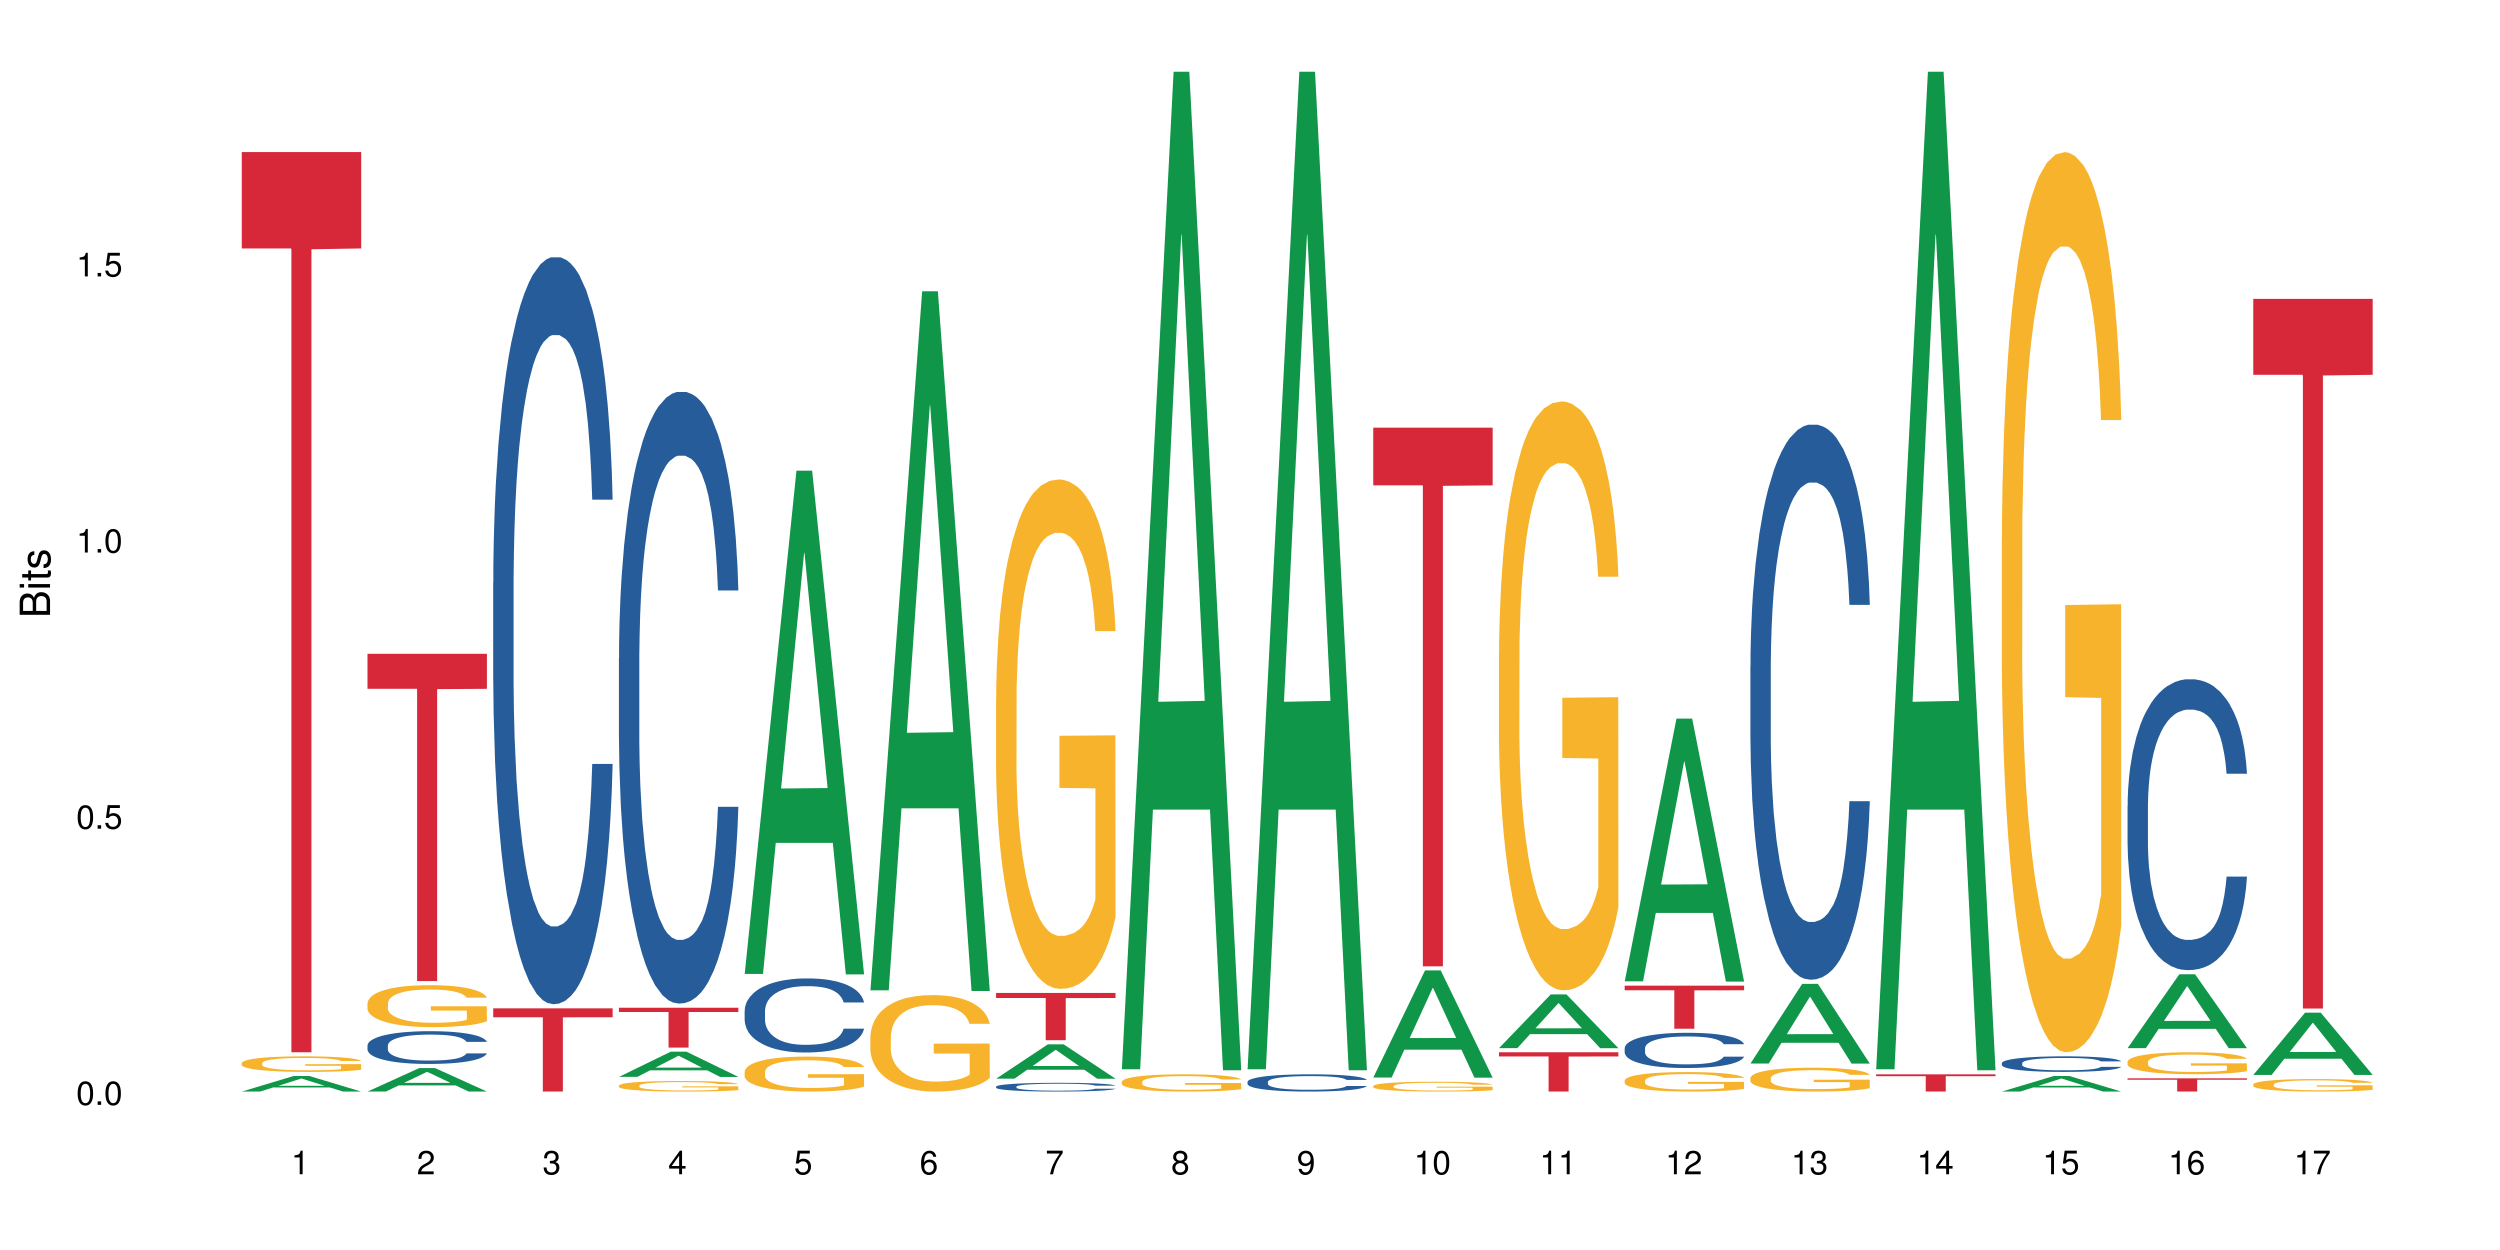 <?xml version="1.0" encoding="UTF-8"?>
<svg xmlns="http://www.w3.org/2000/svg" xmlns:xlink="http://www.w3.org/1999/xlink" width="720pt" height="360pt" viewBox="0 0 720 360" version="1.1">
<defs>
<g>
<symbol overflow="visible" id="glyph0-0">
<path style="stroke:none;" d=""/>
</symbol>
<symbol overflow="visible" id="glyph0-1">
<path style="stroke:none;" d="M 2.641 -6.797 C 2 -6.797 1.422 -6.531 1.078 -6.047 C 0.641 -5.453 0.406 -4.547 0.406 -3.297 C 0.406 -1 1.188 0.219 2.641 0.219 C 4.078 0.219 4.859 -1 4.859 -3.234 C 4.859 -4.562 4.656 -5.438 4.203 -6.047 C 3.844 -6.531 3.281 -6.797 2.641 -6.797 Z M 2.641 -6.047 C 3.547 -6.047 4 -5.125 4 -3.312 C 4 -1.375 3.562 -0.484 2.625 -0.484 C 1.734 -0.484 1.281 -1.422 1.281 -3.281 C 1.281 -5.141 1.734 -6.047 2.641 -6.047 Z M 2.641 -6.047 "/>
</symbol>
<symbol overflow="visible" id="glyph0-2">
<path style="stroke:none;" d="M 1.828 -1 L 0.828 -1 L 0.828 0 L 1.828 0 Z M 1.828 -1 "/>
</symbol>
<symbol overflow="visible" id="glyph0-3">
<path style="stroke:none;" d="M 4.562 -6.797 L 1.062 -6.797 L 0.547 -3.094 L 1.328 -3.094 C 1.719 -3.562 2.047 -3.734 2.578 -3.734 C 3.484 -3.734 4.062 -3.109 4.062 -2.094 C 4.062 -1.125 3.484 -0.531 2.578 -0.531 C 1.828 -0.531 1.375 -0.906 1.188 -1.672 L 0.328 -1.672 C 0.453 -1.109 0.547 -0.844 0.75 -0.594 C 1.125 -0.078 1.828 0.219 2.594 0.219 C 3.969 0.219 4.922 -0.781 4.922 -2.219 C 4.922 -3.562 4.031 -4.484 2.719 -4.484 C 2.25 -4.484 1.859 -4.359 1.469 -4.062 L 1.734 -5.969 L 4.562 -5.969 Z M 4.562 -6.797 "/>
</symbol>
<symbol overflow="visible" id="glyph0-4">
<path style="stroke:none;" d="M 2.484 -4.844 L 2.484 0 L 3.328 0 L 3.328 -6.797 L 2.766 -6.797 C 2.469 -5.75 2.281 -5.609 0.984 -5.453 L 0.984 -4.844 Z M 2.484 -4.844 "/>
</symbol>
<symbol overflow="visible" id="glyph0-5">
<path style="stroke:none;" d="M 4.859 -0.828 L 1.281 -0.828 C 1.359 -1.391 1.672 -1.75 2.5 -2.234 L 3.469 -2.75 C 4.406 -3.266 4.906 -3.969 4.906 -4.812 C 4.906 -5.375 4.672 -5.906 4.266 -6.266 C 3.859 -6.625 3.375 -6.797 2.719 -6.797 C 1.859 -6.797 1.219 -6.5 0.844 -5.922 C 0.609 -5.562 0.5 -5.125 0.484 -4.438 L 1.328 -4.438 C 1.359 -4.906 1.406 -5.188 1.531 -5.406 C 1.75 -5.812 2.188 -6.062 2.703 -6.062 C 3.469 -6.062 4.031 -5.516 4.031 -4.781 C 4.031 -4.25 3.719 -3.797 3.125 -3.438 L 2.234 -2.938 C 0.812 -2.141 0.406 -1.5 0.328 0 L 4.859 0 Z M 4.859 -0.828 "/>
</symbol>
<symbol overflow="visible" id="glyph0-6">
<path style="stroke:none;" d="M 2.125 -3.125 L 2.578 -3.125 C 3.516 -3.125 3.984 -2.703 3.984 -1.891 C 3.984 -1.031 3.469 -0.531 2.578 -0.531 C 1.656 -0.531 1.203 -0.984 1.156 -1.969 L 0.312 -1.969 C 0.344 -1.422 0.438 -1.078 0.609 -0.766 C 0.953 -0.109 1.625 0.219 2.547 0.219 C 3.953 0.219 4.859 -0.609 4.859 -1.906 C 4.859 -2.766 4.516 -3.25 3.703 -3.516 C 4.344 -3.766 4.656 -4.25 4.656 -4.938 C 4.656 -6.109 3.875 -6.797 2.578 -6.797 C 1.203 -6.797 0.484 -6.047 0.453 -4.609 L 1.297 -4.609 C 1.312 -5.016 1.344 -5.25 1.453 -5.453 C 1.641 -5.828 2.062 -6.062 2.594 -6.062 C 3.344 -6.062 3.797 -5.625 3.797 -4.906 C 3.797 -4.422 3.609 -4.141 3.25 -3.984 C 3.016 -3.891 2.719 -3.844 2.125 -3.844 Z M 2.125 -3.125 "/>
</symbol>
<symbol overflow="visible" id="glyph0-7">
<path style="stroke:none;" d="M 3.141 -1.625 L 3.141 0 L 3.984 0 L 3.984 -1.625 L 4.984 -1.625 L 4.984 -2.391 L 3.984 -2.391 L 3.984 -6.797 L 3.359 -6.797 L 0.266 -2.516 L 0.266 -1.625 Z M 3.141 -2.391 L 1 -2.391 L 3.141 -5.359 Z M 3.141 -2.391 "/>
</symbol>
<symbol overflow="visible" id="glyph0-8">
<path style="stroke:none;" d="M 4.781 -5.031 C 4.609 -6.141 3.891 -6.797 2.844 -6.797 C 2.094 -6.797 1.422 -6.438 1.031 -5.828 C 0.609 -5.172 0.406 -4.344 0.406 -3.094 C 0.406 -1.953 0.578 -1.234 0.984 -0.625 C 1.359 -0.078 1.953 0.219 2.703 0.219 C 3.984 0.219 4.922 -0.734 4.922 -2.078 C 4.922 -3.344 4.062 -4.234 2.844 -4.234 C 2.172 -4.234 1.641 -3.969 1.281 -3.469 C 1.281 -5.125 1.828 -6.047 2.797 -6.047 C 3.391 -6.047 3.797 -5.672 3.938 -5.031 Z M 2.734 -3.484 C 3.547 -3.484 4.062 -2.922 4.062 -2 C 4.062 -1.156 3.484 -0.531 2.703 -0.531 C 1.922 -0.531 1.328 -1.188 1.328 -2.047 C 1.328 -2.891 1.906 -3.484 2.734 -3.484 Z M 2.734 -3.484 "/>
</symbol>
<symbol overflow="visible" id="glyph0-9">
<path style="stroke:none;" d="M 4.984 -6.797 L 0.438 -6.797 L 0.438 -5.969 L 4.109 -5.969 C 2.5 -3.656 1.828 -2.234 1.328 0 L 2.219 0 C 2.594 -2.172 3.453 -4.047 4.984 -6.094 Z M 4.984 -6.797 "/>
</symbol>
<symbol overflow="visible" id="glyph0-10">
<path style="stroke:none;" d="M 3.75 -3.578 C 4.453 -4 4.688 -4.344 4.688 -4.984 C 4.688 -6.047 3.844 -6.797 2.641 -6.797 C 1.438 -6.797 0.594 -6.047 0.594 -4.984 C 0.594 -4.359 0.828 -4.016 1.516 -3.578 C 0.734 -3.203 0.359 -2.641 0.359 -1.891 C 0.359 -0.641 1.297 0.219 2.641 0.219 C 3.984 0.219 4.922 -0.641 4.922 -1.875 C 4.922 -2.641 4.531 -3.203 3.75 -3.578 Z M 2.641 -6.047 C 3.359 -6.047 3.812 -5.625 3.812 -4.969 C 3.812 -4.344 3.344 -3.922 2.641 -3.922 C 1.922 -3.922 1.453 -4.344 1.453 -4.984 C 1.453 -5.625 1.922 -6.047 2.641 -6.047 Z M 2.641 -3.203 C 3.484 -3.203 4.062 -2.672 4.062 -1.875 C 4.062 -1.062 3.484 -0.531 2.625 -0.531 C 1.797 -0.531 1.219 -1.078 1.219 -1.875 C 1.219 -2.672 1.797 -3.203 2.641 -3.203 Z M 2.641 -3.203 "/>
</symbol>
<symbol overflow="visible" id="glyph0-11">
<path style="stroke:none;" d="M 0.516 -1.547 C 0.672 -0.438 1.406 0.219 2.438 0.219 C 3.188 0.219 3.859 -0.141 4.266 -0.75 C 4.688 -1.406 4.891 -2.25 4.891 -3.484 C 4.891 -4.625 4.703 -5.359 4.312 -5.953 C 3.938 -6.5 3.344 -6.797 2.594 -6.797 C 1.297 -6.797 0.359 -5.844 0.359 -4.516 C 0.359 -3.25 1.234 -2.344 2.453 -2.344 C 3.094 -2.344 3.562 -2.578 4.016 -3.109 C 4 -1.453 3.469 -0.531 2.5 -0.531 C 1.906 -0.531 1.484 -0.906 1.359 -1.547 Z M 2.578 -6.062 C 3.375 -6.062 3.969 -5.406 3.969 -4.531 C 3.969 -3.688 3.375 -3.094 2.547 -3.094 C 1.734 -3.094 1.234 -3.672 1.234 -4.578 C 1.234 -5.438 1.797 -6.062 2.578 -6.062 Z M 2.578 -6.062 "/>
</symbol>
<symbol overflow="visible" id="glyph1-0">
<path style="stroke:none;" d=""/>
</symbol>
<symbol overflow="visible" id="glyph1-1">
<path style="stroke:none;" d="M 0 -0.953 L 0 -4.891 C 0 -5.719 -0.234 -6.344 -0.734 -6.797 C -1.188 -7.234 -1.812 -7.469 -2.5 -7.469 C -3.547 -7.469 -4.188 -7 -4.625 -5.875 C -4.984 -6.672 -5.641 -7.094 -6.531 -7.094 C -7.156 -7.094 -7.734 -6.859 -8.141 -6.391 C -8.562 -5.938 -8.75 -5.344 -8.75 -4.5 L -8.75 -0.953 Z M -4.984 -2.062 L -7.766 -2.062 L -7.766 -4.219 C -7.766 -4.844 -7.688 -5.203 -7.453 -5.5 C -7.219 -5.812 -6.859 -5.969 -6.375 -5.969 C -5.906 -5.969 -5.531 -5.812 -5.297 -5.5 C -5.062 -5.203 -4.984 -4.844 -4.984 -4.219 Z M -0.984 -2.062 L -4 -2.062 L -4 -4.781 C -4 -5.328 -3.859 -5.688 -3.578 -5.953 C -3.297 -6.219 -2.922 -6.359 -2.484 -6.359 C -2.062 -6.359 -1.688 -6.219 -1.406 -5.953 C -1.109 -5.688 -0.984 -5.328 -0.984 -4.781 Z M -0.984 -2.062 "/>
</symbol>
<symbol overflow="visible" id="glyph1-2">
<path style="stroke:none;" d="M -6.281 -1.797 L -6.281 -0.797 L 0 -0.797 L 0 -1.797 Z M -8.75 -1.797 L -8.75 -0.797 L -7.484 -0.797 L -7.484 -1.797 Z M -8.75 -1.797 "/>
</symbol>
<symbol overflow="visible" id="glyph1-3">
<path style="stroke:none;" d="M -6.281 -3.047 L -6.281 -2.016 L -8.016 -2.016 L -8.016 -1.016 L -6.281 -1.016 L -6.281 -0.172 L -5.469 -0.172 L -5.469 -1.016 L -0.719 -1.016 C -0.078 -1.016 0.281 -1.453 0.281 -2.234 C 0.281 -2.469 0.25 -2.719 0.188 -3.047 L -0.641 -3.047 C -0.609 -2.922 -0.594 -2.766 -0.594 -2.562 C -0.594 -2.141 -0.719 -2.016 -1.156 -2.016 L -5.469 -2.016 L -5.469 -3.047 Z M -6.281 -3.047 "/>
</symbol>
<symbol overflow="visible" id="glyph1-4">
<path style="stroke:none;" d="M -4.531 -5.25 C -5.766 -5.25 -6.469 -4.422 -6.469 -2.969 C -6.469 -1.516 -5.719 -0.562 -4.547 -0.562 C -3.562 -0.562 -3.094 -1.062 -2.734 -2.562 L -2.516 -3.484 C -2.344 -4.188 -2.094 -4.469 -1.625 -4.469 C -1.047 -4.469 -0.641 -3.875 -0.641 -3 C -0.641 -2.453 -0.797 -2 -1.062 -1.75 C -1.25 -1.594 -1.422 -1.531 -1.875 -1.469 L -1.875 -0.406 C -0.422 -0.453 0.281 -1.266 0.281 -2.922 C 0.281 -4.5 -0.5 -5.516 -1.719 -5.516 C -2.656 -5.516 -3.172 -4.984 -3.469 -3.734 L -3.703 -2.766 C -3.891 -1.953 -4.156 -1.609 -4.594 -1.609 C -5.172 -1.609 -5.547 -2.125 -5.547 -2.938 C -5.547 -3.75 -5.203 -4.172 -4.531 -4.203 Z M -4.531 -5.25 "/>
</symbol>
</g>
</defs>
<g id="surface33244">
<rect x="0" y="0" width="720" height="360" style="fill:rgb(100%,100%,100%);fill-opacity:1;stroke:none;"/>
<path style=" stroke:none;fill-rule:nonzero;fill:rgb(6.275%,58.824%,28.235%);fill-opacity:1;" d="M 69.629 314.367 L 69.668 314.363 L 84.551 309.891 L 89.07 309.891 L 104.027 314.371 L 98.77 314.371 L 95.023 313.199 L 78.598 313.199 L 74.922 314.367 L 69.629 314.367 L 80.176 312.715 L 93.516 312.711 L 86.863 310.621 L 86.789 310.617 L 86.719 310.629 L 80.141 312.711 L 80.176 312.715 Z M 69.629 314.367 "/>
<path style=" stroke:none;fill-rule:nonzero;fill:rgb(96.863%,70.196%,16.863%);fill-opacity:1;" d="M 69.629 306.148 L 69.672 306.145 L 69.672 306.062 L 69.84 305.875 L 70.258 305.621 L 70.805 305.414 L 71.391 305.25 L 71.77 305.164 L 72.398 305.043 L 72.941 304.953 L 74.328 304.766 L 76.09 304.594 L 77.055 304.523 L 78.145 304.453 L 79.695 304.375 L 80.41 304.348 L 82.59 304.281 L 85.066 304.238 L 87.793 304.227 L 89.051 304.23 L 90.77 304.246 L 93.121 304.293 L 94.461 304.332 L 95.512 304.375 L 96.602 304.43 L 97.945 304.508 L 99.203 304.609 L 100.207 304.707 L 101.215 304.828 L 102.055 304.961 L 102.766 305.102 L 103.398 305.273 L 103.773 305.418 L 104.027 305.562 L 98.195 305.562 L 97.859 305.418 L 97.48 305.309 L 96.852 305.172 L 96.223 305.074 L 95.594 304.996 L 94.422 304.891 L 93.414 304.824 L 92.156 304.766 L 90.938 304.73 L 89.555 304.707 L 88.715 304.699 L 86.492 304.699 L 84.48 304.727 L 83.305 304.758 L 82.465 304.793 L 81.289 304.852 L 80.578 304.902 L 80.156 304.934 L 78.898 305.062 L 78.062 305.176 L 77.598 305.254 L 77.012 305.379 L 76.594 305.488 L 76.133 305.652 L 75.879 305.773 L 75.543 306.055 L 75.5 306.789 L 75.629 306.945 L 75.879 307.113 L 76.215 307.262 L 76.719 307.414 L 77.223 307.535 L 78.102 307.695 L 78.859 307.801 L 79.445 307.871 L 80.578 307.98 L 81.039 308.016 L 82.129 308.09 L 83.262 308.148 L 84.645 308.199 L 85.695 308.223 L 87.371 308.242 L 89.512 308.242 L 92.027 308.219 L 93.625 308.184 L 94.715 308.152 L 95.426 308.125 L 96.309 308.078 L 96.938 308.039 L 97.523 307.992 L 98.238 307.922 L 98.238 306.945 L 87.875 306.941 L 87.875 306.484 L 103.984 306.477 L 104.027 308.078 L 103.145 308.188 L 102.055 308.297 L 101.004 308.379 L 99.914 308.445 L 98.363 308.523 L 97.105 308.574 L 95.176 308.633 L 93.414 308.668 L 91.566 308.691 L 89.934 308.707 L 88.004 308.711 L 86.281 308.699 L 84.438 308.676 L 82.969 308.645 L 81.625 308.602 L 80.285 308.551 L 78.605 308.465 L 77.516 308.395 L 76.383 308.309 L 75.25 308.207 L 74.242 308.094 L 73.574 308.008 L 72.902 307.91 L 72.188 307.789 L 71.516 307.648 L 71.012 307.523 L 70.551 307.379 L 70.215 307.242 L 69.883 307.059 L 69.715 306.914 L 69.629 306.785 Z M 69.629 306.148 "/>
<path style=" stroke:none;fill-rule:nonzero;fill:rgb(83.922%,15.686%,22.353%);fill-opacity:1;" d="M 69.629 43.801 L 104.027 43.801 L 104.027 71.551 L 89.691 71.793 L 89.691 303.047 L 83.922 303.047 L 83.922 72.035 L 83.84 71.551 L 69.629 71.551 Z M 69.629 43.801 "/>
<path style=" stroke:none;fill-rule:nonzero;fill:rgb(6.275%,58.824%,28.235%);fill-opacity:1;" d="M 105.836 314.363 L 105.871 314.359 L 120.758 307.598 L 125.277 307.598 L 140.234 314.371 L 134.977 314.371 L 131.23 312.602 L 114.805 312.602 L 111.129 314.363 L 105.836 314.363 L 116.383 311.871 L 129.723 311.863 L 123.07 308.703 L 122.996 308.695 L 122.926 308.715 L 116.348 311.863 L 116.383 311.871 Z M 105.836 314.363 "/>
<path style=" stroke:none;fill-rule:nonzero;fill:rgb(14.51%,36.078%,60%);fill-opacity:1;" d="M 105.836 301.094 L 105.879 301.082 L 105.879 300.875 L 106.004 300.551 L 106.297 300.137 L 106.59 299.852 L 107.348 299.344 L 108.395 298.852 L 109.484 298.473 L 110.281 298.25 L 110.996 298.078 L 112.633 297.758 L 113.68 297.594 L 114.812 297.449 L 116.195 297.301 L 117.203 297.215 L 119.469 297.078 L 121.148 297.016 L 122.449 296.992 L 125.258 296.992 L 126.938 297.027 L 128.152 297.07 L 129.496 297.137 L 130.629 297.215 L 132.598 297.406 L 134.359 297.645 L 135.156 297.785 L 136.414 298.051 L 137.379 298.309 L 138.051 298.535 L 138.809 298.852 L 139.477 299.238 L 139.98 299.68 L 140.234 300.051 L 134.359 300.051 L 134.066 299.707 L 133.73 299.438 L 133.102 299.086 L 132.473 298.836 L 131.59 298.586 L 130.793 298.422 L 129.703 298.258 L 128.738 298.152 L 127.734 298.078 L 126.77 298.023 L 124.922 297.973 L 122.781 297.973 L 121.984 297.992 L 120.352 298.059 L 119.469 298.121 L 118.211 298.242 L 117.328 298.352 L 116.281 298.523 L 115.566 298.672 L 114.688 298.895 L 114.059 299.094 L 113.344 299.379 L 112.926 299.594 L 112.547 299.836 L 112.211 300.117 L 111.961 300.422 L 111.793 300.738 L 111.707 301.051 L 111.707 302.383 L 111.793 302.695 L 112.004 303.055 L 112.547 303.582 L 113.344 304.039 L 114.27 304.402 L 115.148 304.66 L 115.652 304.781 L 116.324 304.918 L 117.371 305.09 L 118.883 305.262 L 119.762 305.332 L 121.105 305.398 L 122.488 305.434 L 124.336 305.434 L 125.973 305.398 L 127.062 305.355 L 128.195 305.289 L 129.746 305.141 L 130.711 305.004 L 131.551 304.84 L 132.18 304.676 L 132.598 304.539 L 133.227 304.27 L 133.73 303.977 L 134.109 303.676 L 134.359 303.383 L 140.234 303.383 L 139.98 303.73 L 139.605 304.066 L 139.227 304.316 L 138.641 304.617 L 137.969 304.883 L 137.004 305.184 L 136.207 305.383 L 135.156 305.598 L 134.191 305.762 L 133.145 305.91 L 131.59 306.082 L 130.586 306.168 L 129.496 306.246 L 128.195 306.312 L 126.559 306.375 L 124.797 306.406 L 123.16 306.418 L 121.398 306.398 L 120.098 306.363 L 118.379 306.289 L 116.238 306.133 L 114.688 305.969 L 113.469 305.805 L 112.422 305.633 L 111.246 305.398 L 109.738 305.02 L 108.816 304.727 L 108.184 304.488 L 107.473 304.152 L 106.969 303.848 L 106.383 303.367 L 105.961 302.754 L 105.836 302.281 Z M 105.836 301.094 "/>
<path style=" stroke:none;fill-rule:nonzero;fill:rgb(96.863%,70.196%,16.863%);fill-opacity:1;" d="M 105.836 288.906 L 105.879 288.895 L 105.879 288.676 L 106.047 288.18 L 106.465 287.496 L 107.012 286.934 L 107.598 286.492 L 107.977 286.262 L 108.605 285.93 L 109.148 285.688 L 110.535 285.191 L 112.297 284.727 L 113.262 284.527 L 114.352 284.34 L 115.902 284.133 L 116.617 284.055 L 118.797 283.879 L 121.273 283.77 L 124 283.734 L 125.258 283.746 L 126.977 283.789 L 129.328 283.91 L 130.668 284.02 L 131.719 284.133 L 132.809 284.273 L 134.152 284.496 L 135.41 284.762 L 136.414 285.023 L 137.422 285.355 L 138.262 285.707 L 138.973 286.094 L 139.605 286.559 L 139.98 286.945 L 140.234 287.332 L 134.402 287.332 L 134.066 286.945 L 133.688 286.645 L 133.059 286.281 L 132.43 286.02 L 131.801 285.809 L 130.629 285.52 L 129.621 285.344 L 128.363 285.191 L 127.145 285.09 L 125.762 285.023 L 124.922 285.004 L 122.699 285.004 L 120.688 285.082 L 119.512 285.168 L 118.672 285.258 L 117.496 285.422 L 116.785 285.555 L 116.363 285.645 L 115.105 285.984 L 114.27 286.293 L 113.805 286.504 L 113.219 286.832 L 112.801 287.133 L 112.34 287.574 L 112.086 287.902 L 111.75 288.652 L 111.707 290.641 L 111.836 291.059 L 112.086 291.512 L 112.422 291.906 L 112.926 292.328 L 113.43 292.645 L 114.309 293.078 L 115.066 293.363 L 115.652 293.551 L 116.785 293.848 L 117.246 293.949 L 118.336 294.145 L 119.469 294.301 L 120.852 294.434 L 121.902 294.5 L 123.578 294.555 L 125.719 294.555 L 128.234 294.488 L 129.828 294.398 L 130.922 294.312 L 131.633 294.234 L 132.516 294.113 L 133.145 294.004 L 133.73 293.883 L 134.445 293.695 L 134.445 291.059 L 124.082 291.047 L 124.082 289.812 L 140.191 289.801 L 140.234 294.113 L 139.352 294.41 L 138.262 294.699 L 137.211 294.918 L 136.121 295.105 L 134.57 295.316 L 133.312 295.449 L 131.383 295.602 L 129.621 295.703 L 127.773 295.766 L 126.137 295.801 L 124.211 295.812 L 122.488 295.789 L 120.645 295.723 L 119.176 295.637 L 117.832 295.523 L 116.492 295.383 L 114.812 295.148 L 113.723 294.961 L 112.59 294.73 L 111.457 294.453 L 110.449 294.156 L 109.781 293.926 L 109.109 293.66 L 108.395 293.328 L 107.723 292.953 L 107.219 292.613 L 106.758 292.227 L 106.422 291.863 L 106.09 291.367 L 105.922 290.969 L 105.836 290.629 Z M 105.836 288.906 "/>
<path style=" stroke:none;fill-rule:nonzero;fill:rgb(83.922%,15.686%,22.353%);fill-opacity:1;" d="M 105.836 188.289 L 140.234 188.289 L 140.234 198.379 L 125.898 198.469 L 125.898 282.555 L 120.129 282.555 L 120.129 198.555 L 120.047 198.379 L 105.836 198.379 Z M 105.836 188.289 "/>
<path style=" stroke:none;fill-rule:nonzero;fill:rgb(14.51%,36.078%,60%);fill-opacity:1;" d="M 142.043 167.699 L 142.086 167.504 L 142.086 162.785 L 142.211 155.312 L 142.504 145.875 L 142.797 139.387 L 143.555 127.785 L 144.602 116.578 L 145.691 107.926 L 146.488 102.812 L 147.203 98.879 L 148.84 91.605 L 149.887 87.867 L 151.02 84.523 L 152.402 81.184 L 153.41 79.215 L 155.676 76.07 L 157.355 74.695 L 158.652 74.105 L 161.465 74.105 L 163.145 74.891 L 164.359 75.875 L 165.703 77.445 L 166.832 79.215 L 168.805 83.543 L 170.566 89.047 L 171.363 92.195 L 172.621 98.289 L 173.586 104.188 L 174.258 109.301 L 175.012 116.578 L 175.684 125.426 L 176.188 135.453 L 176.441 143.91 L 170.566 143.91 L 170.273 136.043 L 169.938 129.949 L 169.309 121.887 L 168.68 116.184 L 167.797 110.48 L 167 106.746 L 165.91 103.008 L 164.945 100.648 L 163.941 98.879 L 162.977 97.699 L 161.129 96.52 L 158.988 96.52 L 158.191 96.914 L 156.559 98.484 L 155.676 99.863 L 154.418 102.617 L 153.535 105.172 L 152.488 109.105 L 151.773 112.445 L 150.895 117.559 L 150.266 122.082 L 149.551 128.57 L 149.133 133.488 L 148.754 138.992 L 148.418 145.48 L 148.168 152.363 L 148 159.641 L 147.914 166.719 L 147.914 197.195 L 148 204.273 L 148.211 212.531 L 148.754 224.527 L 149.551 234.949 L 150.473 243.207 L 151.355 249.105 L 151.859 251.859 L 152.531 255.004 L 153.578 258.938 L 155.09 262.871 L 155.969 264.445 L 157.312 266.016 L 158.695 266.805 L 160.543 266.805 L 162.18 266.016 L 163.27 265.035 L 164.402 263.461 L 165.953 260.117 L 166.918 256.973 L 167.758 253.234 L 168.387 249.5 L 168.805 246.355 L 169.434 240.258 L 169.938 233.574 L 170.316 226.691 L 170.566 220.004 L 176.441 220.004 L 176.188 227.871 L 175.812 235.539 L 175.434 241.242 L 174.848 248.125 L 174.176 254.219 L 173.211 261.102 L 172.414 265.625 L 171.363 270.539 L 170.398 274.277 L 169.352 277.617 L 167.797 281.551 L 166.793 283.52 L 165.703 285.289 L 164.402 286.859 L 162.766 288.238 L 161.004 289.023 L 159.367 289.219 L 157.605 288.828 L 156.305 288.039 L 154.586 286.27 L 152.445 282.73 L 150.895 278.996 L 149.676 275.258 L 148.629 271.328 L 147.453 266.016 L 145.945 257.367 L 145.02 250.68 L 144.391 245.176 L 143.68 237.504 L 143.176 230.625 L 142.59 219.613 L 142.168 205.652 L 142.043 194.836 Z M 142.043 167.699 "/>
<path style=" stroke:none;fill-rule:nonzero;fill:rgb(83.922%,15.686%,22.353%);fill-opacity:1;" d="M 142.043 290.398 L 176.441 290.398 L 176.441 292.965 L 162.105 292.988 L 162.105 314.371 L 156.336 314.371 L 156.336 293.012 L 156.254 292.965 L 142.043 292.965 Z M 142.043 290.398 "/>
<path style=" stroke:none;fill-rule:nonzero;fill:rgb(6.275%,58.824%,28.235%);fill-opacity:1;" d="M 178.25 310.141 L 178.285 310.137 L 193.172 302.883 L 197.691 302.883 L 212.648 310.148 L 207.391 310.148 L 203.645 308.254 L 187.219 308.254 L 183.543 310.141 L 178.25 310.141 L 188.797 307.469 L 202.137 307.461 L 195.484 304.07 L 195.41 304.062 L 195.34 304.086 L 188.762 307.461 L 188.797 307.469 Z M 178.25 310.141 "/>
<path style=" stroke:none;fill-rule:nonzero;fill:rgb(14.51%,36.078%,60%);fill-opacity:1;" d="M 178.25 189.535 L 178.293 189.375 L 178.293 185.512 L 178.418 179.395 L 178.711 171.664 L 179.004 166.352 L 179.762 156.852 L 180.809 147.676 L 181.898 140.59 L 182.695 136.406 L 183.41 133.184 L 185.047 127.227 L 186.094 124.168 L 187.227 121.43 L 188.609 118.695 L 189.617 117.082 L 191.883 114.508 L 193.562 113.379 L 194.859 112.898 L 197.672 112.898 L 199.348 113.543 L 200.566 114.348 L 201.91 115.633 L 203.039 117.082 L 205.012 120.625 L 206.773 125.133 L 207.57 127.711 L 208.828 132.703 L 209.793 137.531 L 210.465 141.719 L 211.219 147.676 L 211.891 154.922 L 212.395 163.133 L 212.648 170.055 L 206.773 170.055 L 206.48 163.613 L 206.145 158.625 L 205.516 152.023 L 204.887 147.352 L 204.004 142.684 L 203.207 139.625 L 202.117 136.566 L 201.152 134.633 L 200.148 133.184 L 199.184 132.219 L 197.336 131.254 L 195.195 131.254 L 194.398 131.574 L 192.766 132.863 L 191.883 133.988 L 190.625 136.242 L 189.742 138.336 L 188.695 141.559 L 187.98 144.293 L 187.102 148.48 L 186.473 152.184 L 185.758 157.496 L 185.34 161.523 L 184.961 166.031 L 184.625 171.344 L 184.375 176.977 L 184.207 182.938 L 184.121 188.73 L 184.121 213.688 L 184.207 219.484 L 184.418 226.246 L 184.961 236.066 L 185.758 244.602 L 186.68 251.363 L 187.562 256.195 L 188.066 258.449 L 188.738 261.023 L 189.785 264.242 L 191.297 267.465 L 192.176 268.754 L 193.52 270.039 L 194.902 270.684 L 196.75 270.684 L 198.387 270.039 L 199.477 269.234 L 200.609 267.945 L 202.16 265.211 L 203.125 262.633 L 203.965 259.574 L 204.594 256.516 L 205.012 253.941 L 205.641 248.949 L 206.145 243.473 L 206.523 237.84 L 206.773 232.363 L 212.648 232.363 L 212.395 238.805 L 212.016 245.086 L 211.641 249.754 L 211.055 255.387 L 210.383 260.379 L 209.418 266.016 L 208.621 269.719 L 207.57 273.742 L 206.605 276.801 L 205.559 279.539 L 204.004 282.762 L 203 284.371 L 201.91 285.82 L 200.609 287.105 L 198.973 288.234 L 197.211 288.879 L 195.574 289.039 L 193.812 288.719 L 192.512 288.074 L 190.793 286.625 L 188.652 283.727 L 187.102 280.668 L 185.883 277.609 L 184.836 274.387 L 183.66 270.039 L 182.152 262.957 L 181.227 257.48 L 180.598 252.973 L 179.887 246.695 L 179.383 241.059 L 178.797 232.043 L 178.375 220.609 L 178.25 211.754 Z M 178.25 189.535 "/>
<path style=" stroke:none;fill-rule:nonzero;fill:rgb(96.863%,70.196%,16.863%);fill-opacity:1;" d="M 178.25 312.633 L 178.293 312.629 L 178.293 312.574 L 178.461 312.449 L 178.879 312.277 L 179.426 312.133 L 180.012 312.023 L 180.391 311.965 L 181.02 311.883 L 181.562 311.82 L 182.949 311.695 L 184.711 311.578 L 185.676 311.527 L 186.766 311.48 L 188.316 311.43 L 189.031 311.41 L 191.211 311.363 L 193.688 311.336 L 196.414 311.328 L 197.672 311.332 L 199.391 311.344 L 201.742 311.371 L 203.082 311.402 L 204.133 311.43 L 205.223 311.465 L 206.562 311.52 L 207.824 311.586 L 208.828 311.652 L 209.836 311.738 L 210.676 311.824 L 211.387 311.922 L 212.016 312.039 L 212.395 312.137 L 212.648 312.234 L 206.816 312.234 L 206.48 312.137 L 206.102 312.062 L 205.473 311.969 L 204.844 311.902 L 204.215 311.852 L 203.039 311.777 L 202.035 311.734 L 200.777 311.695 L 199.559 311.672 L 198.176 311.652 L 197.336 311.648 L 195.113 311.648 L 193.098 311.668 L 191.926 311.691 L 191.086 311.711 L 189.91 311.754 L 189.199 311.785 L 188.777 311.809 L 187.52 311.895 L 186.68 311.973 L 186.219 312.027 L 185.633 312.109 L 185.215 312.184 L 184.754 312.297 L 184.5 312.379 L 184.164 312.566 L 184.121 313.066 L 184.25 313.172 L 184.5 313.285 L 184.836 313.387 L 185.34 313.492 L 185.844 313.574 L 186.723 313.68 L 187.48 313.754 L 188.066 313.801 L 189.199 313.875 L 189.66 313.902 L 190.75 313.949 L 191.883 313.988 L 193.266 314.023 L 194.316 314.039 L 195.992 314.055 L 198.133 314.055 L 200.648 314.039 L 202.242 314.016 L 203.336 313.992 L 204.047 313.973 L 204.93 313.941 L 205.559 313.914 L 206.145 313.883 L 206.859 313.836 L 206.859 313.172 L 196.496 313.172 L 196.496 312.859 L 212.605 312.855 L 212.648 313.941 L 211.766 314.02 L 210.676 314.09 L 209.625 314.145 L 208.535 314.191 L 206.984 314.246 L 205.727 314.277 L 203.797 314.316 L 202.035 314.344 L 200.188 314.359 L 198.551 314.367 L 196.621 314.371 L 194.902 314.363 L 193.059 314.348 L 191.59 314.328 L 190.246 314.297 L 188.906 314.262 L 187.227 314.203 L 186.137 314.156 L 185.004 314.098 L 183.871 314.027 L 182.863 313.953 L 182.191 313.895 L 181.523 313.828 L 180.809 313.746 L 180.137 313.652 L 179.633 313.566 L 179.172 313.469 L 178.836 313.375 L 178.5 313.25 L 178.336 313.152 L 178.25 313.066 Z M 178.25 312.633 "/>
<path style=" stroke:none;fill-rule:nonzero;fill:rgb(83.922%,15.686%,22.353%);fill-opacity:1;" d="M 178.25 290.219 L 212.648 290.219 L 212.648 291.449 L 198.312 291.457 L 198.312 301.703 L 192.543 301.703 L 192.543 291.469 L 192.461 291.449 L 178.25 291.449 Z M 178.25 290.219 "/>
<path style=" stroke:none;fill-rule:nonzero;fill:rgb(6.275%,58.824%,28.235%);fill-opacity:1;" d="M 214.457 280.484 L 214.492 280.348 L 229.379 135.555 L 233.898 135.555 L 248.855 280.621 L 243.598 280.621 L 239.852 242.754 L 223.422 242.754 L 219.75 280.484 L 214.457 280.484 L 225.004 227.09 L 238.344 226.953 L 231.691 159.254 L 231.617 159.117 L 231.547 159.527 L 224.969 226.953 L 225.004 227.09 Z M 214.457 280.484 "/>
<path style=" stroke:none;fill-rule:nonzero;fill:rgb(14.51%,36.078%,60%);fill-opacity:1;" d="M 214.457 291.078 L 214.5 291.059 L 214.5 290.59 L 214.625 289.848 L 214.918 288.914 L 215.211 288.27 L 215.969 287.121 L 217.016 286.012 L 218.105 285.152 L 218.902 284.645 L 219.617 284.258 L 221.254 283.535 L 222.301 283.164 L 223.434 282.832 L 224.816 282.504 L 225.824 282.309 L 228.09 281.996 L 229.77 281.859 L 231.066 281.801 L 233.879 281.801 L 235.555 281.879 L 236.773 281.977 L 238.117 282.133 L 239.246 282.309 L 241.219 282.734 L 242.98 283.281 L 243.777 283.594 L 245.035 284.199 L 246 284.781 L 246.672 285.289 L 247.426 286.012 L 248.098 286.887 L 248.602 287.883 L 248.855 288.719 L 242.98 288.719 L 242.688 287.941 L 242.352 287.336 L 241.723 286.535 L 241.094 285.973 L 240.211 285.406 L 239.414 285.035 L 238.324 284.664 L 237.359 284.434 L 236.352 284.258 L 235.391 284.141 L 233.543 284.023 L 231.402 284.023 L 230.605 284.062 L 228.973 284.219 L 228.09 284.355 L 226.832 284.625 L 225.949 284.879 L 224.902 285.27 L 224.188 285.602 L 223.309 286.109 L 222.68 286.555 L 221.965 287.199 L 221.547 287.688 L 221.168 288.23 L 220.832 288.875 L 220.582 289.559 L 220.414 290.277 L 220.328 290.98 L 220.328 294 L 220.414 294.703 L 220.625 295.52 L 221.168 296.711 L 221.965 297.742 L 222.887 298.562 L 223.77 299.145 L 224.273 299.418 L 224.945 299.73 L 225.992 300.121 L 227.504 300.508 L 228.383 300.664 L 229.727 300.82 L 231.109 300.898 L 232.957 300.898 L 234.59 300.82 L 235.684 300.723 L 236.816 300.566 L 238.367 300.238 L 239.332 299.926 L 240.172 299.555 L 240.801 299.184 L 241.219 298.871 L 241.848 298.27 L 242.352 297.605 L 242.73 296.922 L 242.98 296.262 L 248.855 296.262 L 248.602 297.039 L 248.223 297.801 L 247.848 298.367 L 247.258 299.047 L 246.59 299.652 L 245.625 300.336 L 244.828 300.781 L 243.777 301.27 L 242.812 301.641 L 241.766 301.973 L 240.211 302.359 L 239.207 302.555 L 238.117 302.73 L 236.816 302.887 L 235.18 303.023 L 233.418 303.102 L 231.781 303.121 L 230.02 303.082 L 228.719 303.004 L 227 302.828 L 224.859 302.477 L 223.309 302.109 L 222.09 301.738 L 221.043 301.348 L 219.867 300.82 L 218.359 299.965 L 217.434 299.301 L 216.805 298.754 L 216.094 297.996 L 215.59 297.312 L 215.004 296.223 L 214.582 294.84 L 214.457 293.766 Z M 214.457 291.078 "/>
<path style=" stroke:none;fill-rule:nonzero;fill:rgb(96.863%,70.196%,16.863%);fill-opacity:1;" d="M 214.457 308.613 L 214.5 308.605 L 214.5 308.422 L 214.668 308.008 L 215.086 307.438 L 215.633 306.969 L 216.219 306.598 L 216.598 306.406 L 217.227 306.129 L 217.77 305.93 L 219.156 305.516 L 220.918 305.129 L 221.883 304.961 L 222.973 304.805 L 224.523 304.633 L 225.238 304.566 L 227.418 304.422 L 229.895 304.328 L 232.621 304.301 L 233.879 304.309 L 235.598 304.348 L 237.949 304.449 L 239.289 304.539 L 240.34 304.633 L 241.43 304.75 L 242.77 304.934 L 244.031 305.156 L 245.035 305.375 L 246.043 305.652 L 246.883 305.945 L 247.594 306.27 L 248.223 306.656 L 248.602 306.977 L 248.855 307.297 L 243.023 307.297 L 242.688 306.977 L 242.309 306.727 L 241.68 306.426 L 241.051 306.203 L 240.422 306.031 L 239.246 305.789 L 238.242 305.645 L 236.984 305.516 L 235.766 305.43 L 234.383 305.375 L 233.543 305.359 L 231.32 305.359 L 229.305 305.422 L 228.133 305.496 L 227.293 305.57 L 226.117 305.707 L 225.406 305.816 L 224.984 305.891 L 223.727 306.176 L 222.887 306.434 L 222.426 306.609 L 221.84 306.883 L 221.422 307.133 L 220.957 307.5 L 220.707 307.777 L 220.371 308.402 L 220.328 310.059 L 220.457 310.406 L 220.707 310.785 L 221.043 311.113 L 221.547 311.465 L 222.051 311.73 L 222.93 312.09 L 223.684 312.328 L 224.273 312.484 L 225.406 312.734 L 225.867 312.816 L 226.957 312.98 L 228.09 313.109 L 229.473 313.223 L 230.523 313.277 L 232.199 313.32 L 234.34 313.32 L 236.855 313.266 L 238.449 313.195 L 239.543 313.121 L 240.254 313.055 L 241.137 312.953 L 241.766 312.863 L 242.352 312.762 L 243.066 312.605 L 243.066 310.406 L 232.703 310.398 L 232.703 309.367 L 248.812 309.359 L 248.855 312.953 L 247.973 313.203 L 246.883 313.441 L 245.832 313.625 L 244.742 313.781 L 243.191 313.957 L 241.934 314.066 L 240.004 314.195 L 238.242 314.277 L 236.395 314.332 L 234.758 314.363 L 232.828 314.371 L 231.109 314.352 L 229.266 314.297 L 227.797 314.223 L 226.453 314.133 L 225.113 314.012 L 223.434 313.82 L 222.344 313.664 L 221.211 313.469 L 220.078 313.238 L 219.07 312.992 L 218.398 312.797 L 217.73 312.578 L 217.016 312.301 L 216.344 311.988 L 215.84 311.703 L 215.379 311.383 L 215.043 311.078 L 214.707 310.664 L 214.539 310.332 L 214.457 310.047 Z M 214.457 308.613 "/>
<path style=" stroke:none;fill-rule:nonzero;fill:rgb(6.275%,58.824%,28.235%);fill-opacity:1;" d="M 250.664 285.223 L 250.699 285.035 L 265.582 83.887 L 270.105 83.887 L 285.062 285.414 L 279.805 285.414 L 276.059 232.809 L 259.629 232.809 L 255.957 285.223 L 250.664 285.223 L 261.211 211.047 L 274.551 210.855 L 267.898 116.812 L 267.824 116.621 L 267.754 117.191 L 261.176 210.855 L 261.211 211.047 Z M 250.664 285.223 "/>
<path style=" stroke:none;fill-rule:nonzero;fill:rgb(96.863%,70.196%,16.863%);fill-opacity:1;" d="M 250.664 298.488 L 250.707 298.465 L 250.707 297.957 L 250.875 296.816 L 251.293 295.242 L 251.84 293.949 L 252.426 292.934 L 252.805 292.402 L 253.434 291.641 L 253.977 291.082 L 255.363 289.941 L 257.125 288.875 L 258.09 288.418 L 259.18 287.988 L 260.73 287.504 L 261.445 287.328 L 263.625 286.922 L 266.102 286.668 L 268.828 286.594 L 270.086 286.617 L 271.805 286.719 L 274.156 286.996 L 275.496 287.25 L 276.547 287.504 L 277.637 287.836 L 278.977 288.344 L 280.238 288.953 L 281.242 289.559 L 282.25 290.32 L 283.09 291.133 L 283.801 292.02 L 284.43 293.086 L 284.809 293.973 L 285.062 294.863 L 279.23 294.863 L 278.895 293.973 L 278.516 293.289 L 277.887 292.453 L 277.258 291.844 L 276.629 291.363 L 275.453 290.703 L 274.449 290.297 L 273.191 289.941 L 271.973 289.711 L 270.59 289.559 L 269.75 289.508 L 267.527 289.508 L 265.512 289.688 L 264.34 289.891 L 263.5 290.094 L 262.324 290.473 L 261.613 290.777 L 261.191 290.98 L 259.934 291.766 L 259.094 292.477 L 258.633 292.961 L 258.047 293.719 L 257.629 294.406 L 257.164 295.422 L 256.914 296.18 L 256.578 297.906 L 256.535 302.473 L 256.664 303.438 L 256.914 304.477 L 257.25 305.391 L 257.754 306.355 L 258.258 307.09 L 259.137 308.078 L 259.891 308.738 L 260.48 309.172 L 261.613 309.855 L 262.074 310.082 L 263.164 310.539 L 264.297 310.895 L 265.68 311.199 L 266.73 311.352 L 268.406 311.48 L 270.547 311.48 L 273.062 311.328 L 274.656 311.125 L 275.75 310.922 L 276.461 310.742 L 277.344 310.465 L 277.973 310.211 L 278.559 309.93 L 279.273 309.5 L 279.273 303.438 L 268.91 303.41 L 268.91 300.57 L 285.02 300.543 L 285.062 310.465 L 284.18 311.148 L 283.09 311.809 L 282.039 312.316 L 280.949 312.746 L 279.398 313.23 L 278.141 313.535 L 276.211 313.887 L 274.449 314.117 L 272.602 314.27 L 270.965 314.344 L 269.035 314.371 L 267.316 314.32 L 265.473 314.168 L 264.004 313.965 L 262.66 313.711 L 261.32 313.383 L 259.641 312.848 L 258.551 312.418 L 257.418 311.883 L 256.285 311.25 L 255.277 310.566 L 254.605 310.031 L 253.938 309.422 L 253.223 308.664 L 252.551 307.801 L 252.047 307.016 L 251.586 306.125 L 251.25 305.289 L 250.914 304.148 L 250.746 303.234 L 250.664 302.449 Z M 250.664 298.488 "/>
<path style=" stroke:none;fill-rule:nonzero;fill:rgb(6.275%,58.824%,28.235%);fill-opacity:1;" d="M 286.871 310.664 L 286.906 310.656 L 301.789 300.762 L 306.312 300.762 L 321.27 310.672 L 316.012 310.672 L 312.266 308.086 L 295.836 308.086 L 292.164 310.664 L 286.871 310.664 L 297.418 307.016 L 310.758 307.008 L 304.105 302.379 L 304.031 302.371 L 303.961 302.398 L 297.383 307.008 L 297.418 307.016 Z M 286.871 310.664 "/>
<path style=" stroke:none;fill-rule:nonzero;fill:rgb(14.51%,36.078%,60%);fill-opacity:1;" d="M 286.871 312.949 L 286.914 312.945 L 286.914 312.891 L 287.039 312.805 L 287.332 312.691 L 287.625 312.617 L 288.383 312.48 L 289.43 312.352 L 290.52 312.25 L 291.316 312.188 L 292.031 312.145 L 293.668 312.059 L 294.715 312.016 L 295.848 311.977 L 297.23 311.938 L 298.238 311.914 L 300.504 311.875 L 302.184 311.859 L 303.48 311.852 L 306.293 311.852 L 307.969 311.863 L 309.188 311.875 L 310.527 311.891 L 311.66 311.914 L 313.633 311.965 L 315.395 312.027 L 316.191 312.066 L 317.449 312.137 L 318.414 312.207 L 319.086 312.266 L 319.84 312.352 L 320.512 312.453 L 321.016 312.57 L 321.27 312.672 L 315.395 312.672 L 315.102 312.578 L 314.766 312.508 L 314.137 312.414 L 313.508 312.344 L 312.625 312.277 L 311.828 312.234 L 310.738 312.191 L 309.773 312.164 L 308.766 312.145 L 307.801 312.129 L 305.957 312.117 L 303.816 312.117 L 303.02 312.121 L 301.383 312.137 L 300.504 312.156 L 299.246 312.188 L 298.363 312.215 L 297.316 312.262 L 296.602 312.301 L 295.723 312.363 L 295.094 312.414 L 294.379 312.492 L 293.961 312.547 L 293.582 312.613 L 293.246 312.688 L 292.996 312.77 L 292.828 312.855 L 292.742 312.938 L 292.742 313.293 L 292.828 313.375 L 293.039 313.473 L 293.582 313.613 L 294.379 313.734 L 295.301 313.832 L 296.184 313.902 L 296.688 313.934 L 297.359 313.969 L 298.406 314.016 L 299.918 314.062 L 300.797 314.082 L 302.141 314.098 L 303.523 314.109 L 305.371 314.109 L 307.004 314.098 L 308.098 314.086 L 309.23 314.07 L 310.781 314.031 L 311.746 313.992 L 312.586 313.949 L 313.215 313.906 L 313.633 313.867 L 314.262 313.797 L 314.766 313.719 L 315.145 313.641 L 315.395 313.562 L 321.27 313.562 L 321.016 313.652 L 320.637 313.742 L 320.262 313.809 L 319.672 313.891 L 319.004 313.961 L 318.039 314.043 L 317.242 314.094 L 316.191 314.152 L 315.227 314.195 L 314.18 314.234 L 312.625 314.281 L 311.621 314.305 L 310.527 314.324 L 309.23 314.344 L 307.594 314.359 L 305.832 314.367 L 304.195 314.371 L 302.434 314.367 L 301.133 314.355 L 299.414 314.336 L 297.273 314.293 L 295.723 314.25 L 294.504 314.207 L 293.457 314.16 L 292.281 314.098 L 290.773 313.996 L 289.848 313.918 L 289.219 313.855 L 288.508 313.766 L 288.004 313.684 L 287.418 313.555 L 286.996 313.395 L 286.871 313.266 Z M 286.871 312.949 "/>
<path style=" stroke:none;fill-rule:nonzero;fill:rgb(96.863%,70.196%,16.863%);fill-opacity:1;" d="M 286.871 200.922 L 286.914 200.785 L 286.914 198.105 L 287.082 192.078 L 287.5 183.77 L 288.047 176.938 L 288.633 171.578 L 289.012 168.766 L 289.641 164.746 L 290.184 161.797 L 291.57 155.77 L 293.332 150.141 L 294.297 147.73 L 295.387 145.453 L 296.938 142.906 L 297.652 141.969 L 299.832 139.824 L 302.309 138.484 L 305.035 138.082 L 306.293 138.219 L 308.012 138.754 L 310.363 140.227 L 311.703 141.566 L 312.754 142.906 L 313.844 144.648 L 315.184 147.328 L 316.445 150.543 L 317.449 153.758 L 318.457 157.777 L 319.297 162.066 L 320.008 166.754 L 320.637 172.383 L 321.016 177.07 L 321.27 181.762 L 315.438 181.762 L 315.102 177.07 L 314.723 173.453 L 314.094 169.031 L 313.465 165.816 L 312.836 163.273 L 311.66 159.789 L 310.656 157.645 L 309.398 155.77 L 308.18 154.562 L 306.797 153.758 L 305.957 153.492 L 303.734 153.492 L 301.719 154.43 L 300.547 155.5 L 299.707 156.574 L 298.531 158.582 L 297.82 160.191 L 297.398 161.262 L 296.141 165.414 L 295.301 169.168 L 294.84 171.711 L 294.254 175.73 L 293.836 179.348 L 293.371 184.707 L 293.121 188.727 L 292.785 197.84 L 292.742 221.957 L 292.871 227.047 L 293.121 232.539 L 293.457 237.363 L 293.961 242.453 L 294.465 246.34 L 295.344 251.566 L 296.098 255.051 L 296.688 257.328 L 297.82 260.945 L 298.281 262.148 L 299.371 264.562 L 300.504 266.438 L 301.887 268.047 L 302.938 268.848 L 304.613 269.52 L 306.754 269.52 L 309.27 268.715 L 310.863 267.645 L 311.957 266.57 L 312.668 265.633 L 313.551 264.16 L 314.18 262.82 L 314.766 261.348 L 315.48 259.07 L 315.48 227.047 L 305.117 226.914 L 305.117 211.906 L 321.227 211.773 L 321.27 264.16 L 320.387 267.777 L 319.297 271.262 L 318.246 273.941 L 317.156 276.219 L 315.605 278.762 L 314.348 280.371 L 312.418 282.246 L 310.656 283.453 L 308.809 284.258 L 307.172 284.66 L 305.242 284.793 L 303.523 284.523 L 301.68 283.723 L 300.211 282.648 L 298.867 281.309 L 297.527 279.566 L 295.848 276.754 L 294.758 274.477 L 293.625 271.664 L 292.492 268.312 L 291.484 264.695 L 290.812 261.883 L 290.145 258.668 L 289.43 254.648 L 288.758 250.09 L 288.254 245.938 L 287.793 241.25 L 287.457 236.828 L 287.121 230.797 L 286.953 225.977 L 286.871 221.82 Z M 286.871 200.922 "/>
<path style=" stroke:none;fill-rule:nonzero;fill:rgb(83.922%,15.686%,22.353%);fill-opacity:1;" d="M 286.871 285.973 L 321.27 285.973 L 321.27 287.43 L 306.934 287.441 L 306.934 299.582 L 301.164 299.582 L 301.164 287.453 L 301.082 287.43 L 286.871 287.43 Z M 286.871 285.973 "/>
<path style=" stroke:none;fill-rule:nonzero;fill:rgb(6.275%,58.824%,28.235%);fill-opacity:1;" d="M 323.078 307.957 L 323.113 307.688 L 337.996 20.664 L 342.52 20.664 L 357.473 308.227 L 352.219 308.227 L 348.473 233.164 L 332.043 233.164 L 328.371 307.957 L 323.078 307.957 L 333.625 202.113 L 346.965 201.844 L 340.312 67.645 L 340.238 67.375 L 340.164 68.184 L 333.59 201.844 L 333.625 202.113 Z M 323.078 307.957 "/>
<path style=" stroke:none;fill-rule:nonzero;fill:rgb(96.863%,70.196%,16.863%);fill-opacity:1;" d="M 323.078 311.531 L 323.121 311.527 L 323.121 311.438 L 323.289 311.234 L 323.707 310.953 L 324.254 310.723 L 324.84 310.539 L 325.219 310.445 L 325.848 310.309 L 326.391 310.211 L 327.777 310.004 L 329.539 309.816 L 330.504 309.734 L 331.594 309.656 L 333.145 309.57 L 333.859 309.539 L 336.039 309.465 L 338.516 309.422 L 341.242 309.406 L 342.5 309.41 L 344.219 309.43 L 346.566 309.48 L 347.91 309.523 L 348.961 309.57 L 350.051 309.629 L 351.391 309.719 L 352.652 309.828 L 353.656 309.938 L 354.664 310.074 L 355.504 310.219 L 356.215 310.375 L 356.844 310.566 L 357.223 310.727 L 357.473 310.883 L 351.645 310.883 L 351.309 310.727 L 350.93 310.602 L 350.301 310.453 L 349.672 310.344 L 349.043 310.258 L 347.867 310.141 L 346.863 310.07 L 345.605 310.004 L 344.387 309.965 L 343.004 309.938 L 342.164 309.93 L 339.941 309.93 L 337.926 309.961 L 336.754 309.996 L 335.914 310.031 L 334.738 310.102 L 334.027 310.156 L 333.605 310.191 L 332.348 310.332 L 331.508 310.457 L 331.047 310.543 L 330.461 310.68 L 330.043 310.805 L 329.578 310.984 L 329.328 311.121 L 328.992 311.43 L 328.949 312.246 L 329.078 312.418 L 329.328 312.602 L 329.664 312.766 L 330.168 312.938 L 330.672 313.07 L 331.551 313.246 L 332.305 313.363 L 332.895 313.441 L 334.027 313.562 L 334.488 313.605 L 335.578 313.688 L 336.711 313.75 L 338.094 313.805 L 339.145 313.832 L 340.82 313.855 L 342.961 313.855 L 345.477 313.828 L 347.07 313.789 L 348.164 313.754 L 348.875 313.723 L 349.758 313.672 L 350.387 313.629 L 350.973 313.578 L 351.688 313.5 L 351.688 312.418 L 341.324 312.414 L 341.324 311.906 L 357.434 311.898 L 357.473 313.672 L 356.594 313.797 L 355.504 313.914 L 354.453 314.004 L 353.363 314.082 L 351.812 314.168 L 350.555 314.223 L 348.625 314.285 L 346.863 314.324 L 345.016 314.352 L 343.379 314.367 L 341.449 314.371 L 339.73 314.363 L 337.887 314.336 L 336.418 314.297 L 335.074 314.254 L 333.734 314.195 L 332.055 314.098 L 330.965 314.023 L 329.832 313.926 L 328.699 313.812 L 327.691 313.691 L 327.02 313.594 L 326.352 313.488 L 325.637 313.352 L 324.965 313.195 L 324.461 313.055 L 324 312.898 L 323.664 312.746 L 323.328 312.543 L 323.16 312.379 L 323.078 312.238 Z M 323.078 311.531 "/>
<path style=" stroke:none;fill-rule:nonzero;fill:rgb(6.275%,58.824%,28.235%);fill-opacity:1;" d="M 359.285 307.957 L 359.32 307.688 L 374.203 20.664 L 378.727 20.664 L 393.68 308.227 L 388.426 308.227 L 384.68 233.164 L 368.25 233.164 L 364.578 307.957 L 359.285 307.957 L 369.832 202.113 L 383.172 201.844 L 376.52 67.645 L 376.445 67.375 L 376.371 68.184 L 369.797 201.844 L 369.832 202.113 Z M 359.285 307.957 "/>
<path style=" stroke:none;fill-rule:nonzero;fill:rgb(14.51%,36.078%,60%);fill-opacity:1;" d="M 359.285 311.566 L 359.328 311.562 L 359.328 311.453 L 359.453 311.281 L 359.746 311.062 L 360.039 310.914 L 360.797 310.645 L 361.844 310.387 L 362.934 310.188 L 363.73 310.07 L 364.445 309.977 L 366.082 309.812 L 367.129 309.723 L 368.262 309.648 L 369.645 309.57 L 370.652 309.523 L 372.918 309.453 L 374.594 309.422 L 375.895 309.406 L 378.707 309.406 L 380.383 309.426 L 381.602 309.449 L 382.941 309.484 L 384.074 309.523 L 386.047 309.625 L 387.809 309.75 L 388.605 309.824 L 389.863 309.965 L 390.828 310.102 L 391.5 310.219 L 392.254 310.387 L 392.926 310.59 L 393.43 310.824 L 393.68 311.016 L 387.809 311.016 L 387.516 310.836 L 387.18 310.695 L 386.551 310.508 L 385.922 310.379 L 385.039 310.246 L 384.242 310.16 L 383.152 310.074 L 382.188 310.02 L 381.18 309.977 L 380.215 309.953 L 378.371 309.926 L 376.23 309.926 L 375.434 309.934 L 373.797 309.969 L 372.918 310 L 371.66 310.066 L 370.777 310.125 L 369.73 310.215 L 369.016 310.293 L 368.137 310.41 L 367.508 310.516 L 366.793 310.664 L 366.375 310.777 L 365.996 310.902 L 365.66 311.055 L 365.41 311.211 L 365.242 311.379 L 365.156 311.543 L 365.156 312.246 L 365.242 312.41 L 365.449 312.602 L 365.996 312.879 L 366.793 313.117 L 367.715 313.309 L 368.598 313.445 L 369.102 313.508 L 369.773 313.582 L 370.82 313.672 L 372.332 313.762 L 373.211 313.801 L 374.555 313.836 L 375.938 313.852 L 377.785 313.852 L 379.418 313.836 L 380.512 313.812 L 381.645 313.777 L 383.195 313.699 L 384.16 313.625 L 385 313.539 L 385.629 313.453 L 386.047 313.383 L 386.676 313.242 L 387.18 313.086 L 387.559 312.93 L 387.809 312.773 L 393.68 312.773 L 393.43 312.953 L 393.051 313.133 L 392.676 313.262 L 392.086 313.422 L 391.418 313.562 L 390.453 313.723 L 389.656 313.824 L 388.605 313.941 L 387.641 314.027 L 386.594 314.102 L 385.039 314.195 L 384.035 314.238 L 382.941 314.281 L 381.645 314.316 L 380.008 314.348 L 378.246 314.367 L 376.609 314.371 L 374.848 314.363 L 373.547 314.344 L 371.828 314.301 L 369.688 314.223 L 368.137 314.133 L 366.918 314.047 L 365.871 313.957 L 364.695 313.836 L 363.188 313.637 L 362.262 313.48 L 361.633 313.355 L 360.922 313.176 L 360.418 313.02 L 359.832 312.766 L 359.41 312.441 L 359.285 312.191 Z M 359.285 311.566 "/>
<path style=" stroke:none;fill-rule:nonzero;fill:rgb(6.275%,58.824%,28.235%);fill-opacity:1;" d="M 395.492 310.332 L 395.527 310.305 L 410.41 279.48 L 414.934 279.48 L 429.887 310.363 L 424.633 310.363 L 420.887 302.301 L 404.457 302.301 L 400.785 310.332 L 395.492 310.332 L 406.039 298.965 L 419.379 298.938 L 412.727 284.527 L 412.652 284.496 L 412.578 284.582 L 406 298.938 L 406.039 298.965 Z M 395.492 310.332 "/>
<path style=" stroke:none;fill-rule:nonzero;fill:rgb(96.863%,70.196%,16.863%);fill-opacity:1;" d="M 395.492 312.754 L 395.535 312.75 L 395.535 312.699 L 395.703 312.582 L 396.121 312.422 L 396.668 312.293 L 397.254 312.188 L 397.633 312.133 L 398.262 312.055 L 398.805 312 L 400.191 311.883 L 401.953 311.773 L 402.918 311.727 L 404.008 311.684 L 405.559 311.637 L 406.273 311.617 L 408.453 311.574 L 410.93 311.551 L 413.656 311.543 L 414.914 311.547 L 416.633 311.555 L 418.98 311.582 L 420.324 311.609 L 421.375 311.637 L 422.465 311.668 L 423.805 311.719 L 425.066 311.781 L 426.07 311.844 L 427.078 311.922 L 427.918 312.004 L 428.629 312.094 L 429.258 312.203 L 429.637 312.293 L 429.887 312.383 L 424.059 312.383 L 423.723 312.293 L 423.344 312.223 L 422.715 312.141 L 422.086 312.078 L 421.457 312.027 L 420.281 311.961 L 419.277 311.918 L 418.016 311.883 L 416.801 311.859 L 415.418 311.844 L 414.578 311.84 L 412.355 311.84 L 410.34 311.859 L 409.168 311.879 L 408.328 311.898 L 407.152 311.938 L 406.441 311.969 L 406.02 311.988 L 404.762 312.07 L 403.922 312.141 L 403.461 312.191 L 402.875 312.27 L 402.453 312.34 L 401.992 312.441 L 401.742 312.52 L 401.406 312.695 L 401.363 313.16 L 401.492 313.258 L 401.742 313.363 L 402.078 313.457 L 402.582 313.555 L 403.086 313.629 L 403.965 313.73 L 404.719 313.797 L 405.309 313.84 L 406.441 313.91 L 406.902 313.934 L 407.992 313.98 L 409.125 314.016 L 410.508 314.047 L 411.559 314.062 L 413.234 314.078 L 415.375 314.078 L 417.891 314.062 L 419.484 314.039 L 420.578 314.02 L 421.289 314 L 422.172 313.973 L 422.801 313.945 L 423.387 313.918 L 424.102 313.875 L 424.102 313.258 L 413.738 313.254 L 413.738 312.965 L 429.848 312.965 L 429.887 313.973 L 429.008 314.043 L 427.918 314.109 L 426.867 314.16 L 425.777 314.207 L 424.227 314.254 L 422.969 314.285 L 421.039 314.32 L 419.277 314.344 L 417.43 314.359 L 415.793 314.367 L 413.863 314.371 L 412.145 314.367 L 410.301 314.352 L 408.832 314.328 L 407.488 314.305 L 406.145 314.27 L 404.469 314.215 L 403.379 314.172 L 402.246 314.117 L 401.113 314.055 L 400.105 313.984 L 399.434 313.93 L 398.766 313.867 L 398.051 313.789 L 397.379 313.703 L 396.875 313.621 L 396.414 313.531 L 396.078 313.445 L 395.742 313.328 L 395.574 313.238 L 395.492 313.156 Z M 395.492 312.754 "/>
<path style=" stroke:none;fill-rule:nonzero;fill:rgb(83.922%,15.686%,22.353%);fill-opacity:1;" d="M 395.492 123.176 L 429.887 123.176 L 429.887 139.781 L 415.555 139.926 L 415.555 278.301 L 409.785 278.301 L 409.785 140.07 L 409.703 139.781 L 395.492 139.781 Z M 395.492 123.176 "/>
<path style=" stroke:none;fill-rule:nonzero;fill:rgb(6.275%,58.824%,28.235%);fill-opacity:1;" d="M 431.699 301.859 L 431.734 301.844 L 446.617 286.391 L 451.141 286.391 L 466.094 301.875 L 460.84 301.875 L 457.094 297.832 L 440.664 297.832 L 436.992 301.859 L 431.699 301.859 L 442.246 296.16 L 455.586 296.145 L 448.934 288.922 L 448.859 288.906 L 448.785 288.949 L 442.207 296.145 L 442.246 296.16 Z M 431.699 301.859 "/>
<path style=" stroke:none;fill-rule:nonzero;fill:rgb(96.863%,70.196%,16.863%);fill-opacity:1;" d="M 431.699 188.25 L 431.742 188.098 L 431.742 185 L 431.91 178.027 L 432.328 168.426 L 432.875 160.527 L 433.461 154.328 L 433.84 151.078 L 434.469 146.43 L 435.012 143.023 L 436.398 136.055 L 438.16 129.547 L 439.125 126.758 L 440.215 124.125 L 441.766 121.184 L 442.48 120.098 L 444.66 117.621 L 447.137 116.07 L 449.863 115.605 L 451.121 115.762 L 452.84 116.383 L 455.188 118.086 L 456.531 119.633 L 457.582 121.184 L 458.672 123.195 L 460.012 126.293 L 461.27 130.012 L 462.277 133.73 L 463.285 138.375 L 464.125 143.332 L 464.836 148.754 L 465.465 155.258 L 465.844 160.68 L 466.094 166.102 L 460.266 166.102 L 459.93 160.68 L 459.551 156.5 L 458.922 151.387 L 458.293 147.668 L 457.664 144.727 L 456.488 140.699 L 455.484 138.223 L 454.223 136.055 L 453.008 134.66 L 451.625 133.73 L 450.785 133.418 L 448.562 133.418 L 446.547 134.504 L 445.375 135.742 L 444.535 136.98 L 443.359 139.305 L 442.648 141.164 L 442.227 142.402 L 440.969 147.203 L 440.129 151.543 L 439.668 154.484 L 439.082 159.133 L 438.66 163.312 L 438.199 169.508 L 437.949 174.156 L 437.613 184.688 L 437.57 212.57 L 437.695 218.453 L 437.949 224.805 L 438.285 230.383 L 438.789 236.266 L 439.293 240.758 L 440.172 246.801 L 440.926 250.828 L 441.516 253.461 L 442.648 257.641 L 443.109 259.035 L 444.199 261.824 L 445.332 263.992 L 446.715 265.852 L 447.766 266.781 L 449.441 267.555 L 451.582 267.555 L 454.098 266.625 L 455.691 265.387 L 456.781 264.148 L 457.496 263.062 L 458.379 261.359 L 459.008 259.809 L 459.594 258.105 L 460.309 255.473 L 460.309 218.453 L 449.945 218.301 L 449.945 200.953 L 466.055 200.797 L 466.094 261.359 L 465.215 265.543 L 464.125 269.57 L 463.074 272.668 L 461.984 275.301 L 460.434 278.242 L 459.176 280.102 L 457.246 282.27 L 455.484 283.664 L 453.637 284.594 L 452 285.059 L 450.07 285.211 L 448.352 284.902 L 446.508 283.973 L 445.039 282.734 L 443.695 281.184 L 442.352 279.172 L 440.676 275.918 L 439.586 273.285 L 438.453 270.031 L 437.32 266.16 L 436.312 261.98 L 435.641 258.727 L 434.969 255.008 L 434.258 250.363 L 433.586 245.098 L 433.082 240.293 L 432.621 234.871 L 432.285 229.762 L 431.949 222.793 L 431.781 217.215 L 431.699 212.414 Z M 431.699 188.25 "/>
<path style=" stroke:none;fill-rule:nonzero;fill:rgb(83.922%,15.686%,22.353%);fill-opacity:1;" d="M 431.699 303.055 L 466.094 303.055 L 466.094 304.266 L 451.762 304.277 L 451.762 314.371 L 445.992 314.371 L 445.992 304.285 L 445.91 304.266 L 431.699 304.266 Z M 431.699 303.055 "/>
<path style=" stroke:none;fill-rule:nonzero;fill:rgb(6.275%,58.824%,28.235%);fill-opacity:1;" d="M 467.906 282.625 L 467.941 282.555 L 482.824 206.957 L 487.344 206.957 L 502.301 282.699 L 497.047 282.699 L 493.301 262.926 L 476.871 262.926 L 473.199 282.625 L 467.906 282.625 L 478.453 254.75 L 491.793 254.676 L 485.141 219.332 L 485.066 219.262 L 484.992 219.473 L 478.414 254.676 L 478.453 254.75 Z M 467.906 282.625 "/>
<path style=" stroke:none;fill-rule:nonzero;fill:rgb(14.51%,36.078%,60%);fill-opacity:1;" d="M 467.906 301.859 L 467.949 301.852 L 467.949 301.629 L 468.074 301.277 L 468.367 300.832 L 468.66 300.527 L 469.414 299.98 L 470.465 299.453 L 471.555 299.043 L 472.352 298.805 L 473.066 298.617 L 474.699 298.277 L 475.75 298.102 L 476.883 297.941 L 478.266 297.785 L 479.273 297.691 L 481.539 297.543 L 483.215 297.48 L 484.516 297.453 L 487.328 297.453 L 489.004 297.488 L 490.223 297.535 L 491.562 297.609 L 492.695 297.691 L 494.668 297.895 L 496.43 298.156 L 497.227 298.305 L 498.484 298.59 L 499.449 298.867 L 500.121 299.109 L 500.875 299.453 L 501.547 299.867 L 502.051 300.34 L 502.301 300.738 L 496.43 300.738 L 496.137 300.367 L 495.801 300.082 L 495.172 299.703 L 494.543 299.434 L 493.66 299.164 L 492.863 298.988 L 491.773 298.812 L 490.809 298.703 L 489.801 298.617 L 488.836 298.562 L 486.992 298.508 L 484.852 298.508 L 484.055 298.527 L 482.418 298.602 L 481.539 298.664 L 480.281 298.793 L 479.398 298.914 L 478.352 299.102 L 477.637 299.258 L 476.758 299.5 L 476.129 299.711 L 475.414 300.016 L 474.996 300.25 L 474.617 300.508 L 474.281 300.812 L 474.031 301.137 L 473.863 301.48 L 473.777 301.812 L 473.777 303.25 L 473.863 303.582 L 474.07 303.973 L 474.617 304.535 L 475.414 305.027 L 476.336 305.418 L 477.219 305.695 L 477.723 305.824 L 478.391 305.973 L 479.441 306.156 L 480.953 306.344 L 481.832 306.418 L 483.176 306.492 L 484.559 306.527 L 486.406 306.527 L 488.039 306.492 L 489.133 306.445 L 490.262 306.371 L 491.816 306.211 L 492.781 306.066 L 493.621 305.891 L 494.25 305.711 L 494.668 305.566 L 495.297 305.277 L 495.801 304.961 L 496.18 304.637 L 496.43 304.324 L 502.301 304.324 L 502.051 304.695 L 501.672 305.055 L 501.297 305.324 L 500.707 305.648 L 500.039 305.934 L 499.074 306.258 L 498.277 306.473 L 497.227 306.703 L 496.262 306.879 L 495.215 307.039 L 493.66 307.223 L 492.656 307.316 L 491.562 307.398 L 490.262 307.473 L 488.629 307.539 L 486.867 307.574 L 485.23 307.582 L 483.469 307.566 L 482.168 307.527 L 480.449 307.445 L 478.309 307.277 L 476.758 307.102 L 475.539 306.926 L 474.492 306.742 L 473.316 306.492 L 471.809 306.082 L 470.883 305.77 L 470.254 305.508 L 469.543 305.148 L 469.039 304.824 L 468.449 304.305 L 468.031 303.648 L 467.906 303.137 Z M 467.906 301.859 "/>
<path style=" stroke:none;fill-rule:nonzero;fill:rgb(96.863%,70.196%,16.863%);fill-opacity:1;" d="M 467.906 311.164 L 467.949 311.16 L 467.949 311.059 L 468.117 310.828 L 468.535 310.508 L 469.082 310.25 L 469.668 310.043 L 470.047 309.938 L 470.676 309.781 L 471.219 309.668 L 472.605 309.438 L 474.367 309.223 L 475.332 309.133 L 476.422 309.043 L 477.973 308.949 L 478.688 308.91 L 480.867 308.828 L 483.344 308.777 L 486.07 308.762 L 487.328 308.77 L 489.047 308.789 L 491.395 308.844 L 492.738 308.895 L 493.785 308.949 L 494.879 309.016 L 496.219 309.117 L 497.477 309.238 L 498.484 309.363 L 499.492 309.516 L 500.332 309.68 L 501.043 309.859 L 501.672 310.074 L 502.051 310.254 L 502.301 310.434 L 496.473 310.434 L 496.137 310.254 L 495.758 310.113 L 495.129 309.945 L 494.5 309.824 L 493.871 309.727 L 492.695 309.594 L 491.691 309.512 L 490.43 309.438 L 489.215 309.395 L 487.832 309.363 L 486.992 309.352 L 484.77 309.352 L 482.754 309.387 L 481.582 309.43 L 480.742 309.469 L 479.566 309.547 L 478.855 309.609 L 478.434 309.648 L 477.176 309.809 L 476.336 309.953 L 475.875 310.047 L 475.289 310.203 L 474.867 310.34 L 474.406 310.547 L 474.156 310.699 L 473.82 311.047 L 473.777 311.969 L 473.902 312.164 L 474.156 312.375 L 474.492 312.559 L 474.996 312.754 L 475.5 312.902 L 476.379 313.102 L 477.133 313.234 L 477.723 313.32 L 478.855 313.461 L 479.316 313.504 L 480.406 313.598 L 481.539 313.668 L 482.922 313.73 L 483.973 313.762 L 485.648 313.785 L 487.789 313.785 L 490.305 313.758 L 491.898 313.715 L 492.988 313.676 L 493.703 313.637 L 494.586 313.582 L 495.215 313.531 L 495.801 313.473 L 496.512 313.387 L 496.512 312.164 L 486.152 312.16 L 486.152 311.586 L 502.262 311.578 L 502.301 313.582 L 501.422 313.719 L 500.332 313.852 L 499.281 313.957 L 498.191 314.043 L 496.641 314.141 L 495.383 314.203 L 493.453 314.273 L 491.691 314.32 L 489.844 314.352 L 488.207 314.367 L 486.277 314.371 L 484.559 314.359 L 482.715 314.328 L 481.246 314.289 L 479.902 314.238 L 478.559 314.172 L 476.883 314.062 L 475.793 313.977 L 474.66 313.867 L 473.527 313.742 L 472.52 313.602 L 471.848 313.496 L 471.176 313.371 L 470.465 313.219 L 469.793 313.043 L 469.289 312.887 L 468.828 312.707 L 468.492 312.539 L 468.156 312.309 L 467.988 312.121 L 467.906 311.965 Z M 467.906 311.164 "/>
<path style=" stroke:none;fill-rule:nonzero;fill:rgb(83.922%,15.686%,22.353%);fill-opacity:1;" d="M 467.906 283.879 L 502.301 283.879 L 502.301 285.203 L 487.969 285.215 L 487.969 296.273 L 482.199 296.273 L 482.199 285.227 L 482.117 285.203 L 467.906 285.203 Z M 467.906 283.879 "/>
<path style=" stroke:none;fill-rule:nonzero;fill:rgb(6.275%,58.824%,28.235%);fill-opacity:1;" d="M 504.113 306.297 L 504.148 306.277 L 519.031 283.348 L 523.551 283.348 L 538.508 306.32 L 533.254 306.32 L 529.508 300.324 L 513.078 300.324 L 509.406 306.297 L 504.113 306.297 L 514.66 297.844 L 528 297.82 L 521.348 287.102 L 521.273 287.078 L 521.199 287.145 L 514.621 297.82 L 514.66 297.844 Z M 504.113 306.297 "/>
<path style=" stroke:none;fill-rule:nonzero;fill:rgb(14.51%,36.078%,60%);fill-opacity:1;" d="M 504.113 191.875 L 504.156 191.727 L 504.156 188.219 L 504.281 182.668 L 504.574 175.656 L 504.867 170.832 L 505.621 162.215 L 506.672 153.887 L 507.762 147.457 L 508.559 143.656 L 509.273 140.734 L 510.906 135.328 L 511.957 132.555 L 513.09 130.07 L 514.473 127.586 L 515.48 126.125 L 517.746 123.789 L 519.422 122.766 L 520.723 122.328 L 523.535 122.328 L 525.211 122.91 L 526.43 123.641 L 527.77 124.809 L 528.902 126.125 L 530.875 129.34 L 532.637 133.43 L 533.434 135.77 L 534.691 140.297 L 535.656 144.68 L 536.328 148.48 L 537.082 153.887 L 537.754 160.461 L 538.258 167.91 L 538.508 174.195 L 532.637 174.195 L 532.344 168.352 L 532.008 163.82 L 531.379 157.832 L 530.75 153.594 L 529.867 149.355 L 529.07 146.582 L 527.98 143.805 L 527.016 142.051 L 526.008 140.734 L 525.043 139.859 L 523.199 138.984 L 521.059 138.984 L 520.262 139.273 L 518.625 140.445 L 517.746 141.465 L 516.488 143.512 L 515.605 145.41 L 514.559 148.332 L 513.844 150.816 L 512.965 154.617 L 512.336 157.977 L 511.621 162.797 L 511.203 166.449 L 510.824 170.543 L 510.488 175.363 L 510.238 180.477 L 510.07 185.883 L 509.984 191.141 L 509.984 213.789 L 510.07 219.047 L 510.277 225.184 L 510.824 234.098 L 511.621 241.84 L 512.543 247.977 L 513.426 252.359 L 513.93 254.406 L 514.598 256.746 L 515.648 259.668 L 517.156 262.59 L 518.039 263.758 L 519.383 264.926 L 520.766 265.512 L 522.609 265.512 L 524.246 264.926 L 525.336 264.195 L 526.469 263.027 L 528.023 260.543 L 528.988 258.207 L 529.828 255.43 L 530.457 252.652 L 530.875 250.316 L 531.504 245.785 L 532.008 240.82 L 532.387 235.703 L 532.637 230.738 L 538.508 230.738 L 538.258 236.582 L 537.879 242.281 L 537.504 246.516 L 536.914 251.629 L 536.242 256.16 L 535.281 261.273 L 534.48 264.633 L 533.434 268.285 L 532.469 271.062 L 531.422 273.547 L 529.867 276.469 L 528.863 277.93 L 527.77 279.246 L 526.469 280.414 L 524.836 281.438 L 523.074 282.02 L 521.438 282.168 L 519.676 281.875 L 518.375 281.289 L 516.656 279.977 L 514.516 277.344 L 512.965 274.57 L 511.746 271.793 L 510.699 268.871 L 509.523 264.926 L 508.016 258.496 L 507.09 253.531 L 506.461 249.438 L 505.75 243.742 L 505.246 238.629 L 504.656 230.445 L 504.238 220.07 L 504.113 212.035 Z M 504.113 191.875 "/>
<path style=" stroke:none;fill-rule:nonzero;fill:rgb(96.863%,70.196%,16.863%);fill-opacity:1;" d="M 504.113 310.441 L 504.156 310.438 L 504.156 310.309 L 504.324 310.027 L 504.742 309.641 L 505.289 309.32 L 505.875 309.066 L 506.254 308.938 L 506.883 308.746 L 507.426 308.609 L 508.812 308.328 L 510.574 308.062 L 511.539 307.949 L 512.629 307.844 L 514.18 307.727 L 514.895 307.68 L 517.074 307.582 L 519.551 307.52 L 522.277 307.5 L 523.535 307.504 L 525.254 307.531 L 527.602 307.602 L 528.945 307.664 L 529.992 307.727 L 531.086 307.809 L 532.426 307.934 L 533.684 308.082 L 534.691 308.234 L 535.699 308.422 L 536.539 308.621 L 537.25 308.844 L 537.879 309.105 L 538.258 309.324 L 538.508 309.547 L 532.68 309.547 L 532.344 309.324 L 531.965 309.156 L 531.336 308.949 L 530.707 308.797 L 530.078 308.68 L 528.902 308.516 L 527.898 308.414 L 526.637 308.328 L 525.422 308.27 L 524.039 308.234 L 523.199 308.223 L 520.977 308.223 L 518.961 308.266 L 517.789 308.316 L 516.949 308.363 L 515.773 308.461 L 515.062 308.535 L 514.641 308.586 L 513.383 308.781 L 512.543 308.957 L 512.082 309.074 L 511.496 309.262 L 511.074 309.434 L 510.613 309.684 L 510.363 309.871 L 510.027 310.297 L 509.984 311.426 L 510.109 311.664 L 510.363 311.922 L 510.699 312.148 L 511.203 312.387 L 511.707 312.57 L 512.586 312.812 L 513.34 312.977 L 513.93 313.086 L 515.062 313.254 L 515.523 313.309 L 516.613 313.422 L 517.746 313.512 L 519.129 313.586 L 520.18 313.625 L 521.855 313.656 L 523.996 313.656 L 526.512 313.617 L 528.105 313.566 L 529.195 313.516 L 529.91 313.473 L 530.789 313.402 L 531.422 313.34 L 532.008 313.273 L 532.719 313.164 L 532.719 311.664 L 522.359 311.66 L 522.359 310.957 L 538.469 310.949 L 538.508 313.402 L 537.629 313.574 L 536.539 313.738 L 535.488 313.863 L 534.398 313.969 L 532.848 314.09 L 531.59 314.164 L 529.66 314.25 L 527.898 314.309 L 526.051 314.344 L 524.414 314.363 L 522.484 314.371 L 520.766 314.359 L 518.922 314.32 L 517.453 314.27 L 516.109 314.207 L 514.766 314.125 L 513.09 313.992 L 512 313.887 L 510.867 313.754 L 509.734 313.598 L 508.727 313.43 L 508.055 313.297 L 507.383 313.148 L 506.672 312.957 L 506 312.746 L 505.496 312.551 L 505.035 312.332 L 504.699 312.125 L 504.363 311.84 L 504.195 311.617 L 504.113 311.422 Z M 504.113 310.441 "/>
<path style=" stroke:none;fill-rule:nonzero;fill:rgb(6.275%,58.824%,28.235%);fill-opacity:1;" d="M 540.32 307.957 L 540.355 307.688 L 555.238 20.664 L 559.758 20.664 L 574.715 308.227 L 569.461 308.227 L 565.711 233.164 L 549.285 233.164 L 545.613 307.957 L 540.32 307.957 L 550.867 202.113 L 564.207 201.844 L 557.555 67.645 L 557.48 67.375 L 557.406 68.184 L 550.828 201.844 L 550.867 202.113 Z M 540.32 307.957 "/>
<path style=" stroke:none;fill-rule:nonzero;fill:rgb(83.922%,15.686%,22.353%);fill-opacity:1;" d="M 540.32 309.406 L 574.715 309.406 L 574.715 309.938 L 560.379 309.941 L 560.379 314.371 L 554.613 314.371 L 554.613 309.949 L 554.531 309.938 L 540.32 309.938 Z M 540.32 309.406 "/>
<path style=" stroke:none;fill-rule:nonzero;fill:rgb(6.275%,58.824%,28.235%);fill-opacity:1;" d="M 576.527 314.367 L 576.562 314.363 L 591.445 309.891 L 595.965 309.891 L 610.922 314.371 L 605.668 314.371 L 601.918 313.199 L 585.492 313.199 L 581.816 314.367 L 576.527 314.367 L 587.074 312.715 L 600.414 312.711 L 593.762 310.621 L 593.688 310.617 L 593.613 310.629 L 587.035 312.711 L 587.074 312.715 Z M 576.527 314.367 "/>
<path style=" stroke:none;fill-rule:nonzero;fill:rgb(14.51%,36.078%,60%);fill-opacity:1;" d="M 576.527 306.176 L 576.57 306.172 L 576.57 306.074 L 576.695 305.918 L 576.988 305.723 L 577.281 305.586 L 578.035 305.344 L 579.086 305.113 L 580.176 304.934 L 580.973 304.824 L 581.688 304.742 L 583.32 304.594 L 584.371 304.516 L 585.504 304.445 L 586.887 304.375 L 587.895 304.332 L 590.16 304.27 L 591.836 304.238 L 593.137 304.227 L 595.949 304.227 L 597.625 304.242 L 598.844 304.266 L 600.184 304.297 L 601.316 304.332 L 603.289 304.426 L 605.051 304.539 L 605.848 304.605 L 607.105 304.73 L 608.07 304.855 L 608.742 304.961 L 609.496 305.113 L 610.168 305.297 L 610.672 305.504 L 610.922 305.68 L 605.051 305.68 L 604.758 305.52 L 604.422 305.391 L 603.793 305.223 L 603.164 305.105 L 602.281 304.984 L 601.484 304.906 L 600.395 304.828 L 599.43 304.781 L 598.422 304.742 L 597.457 304.719 L 595.613 304.695 L 593.473 304.695 L 592.676 304.703 L 591.039 304.734 L 590.16 304.766 L 588.902 304.82 L 588.02 304.875 L 586.973 304.957 L 586.258 305.027 L 585.379 305.133 L 584.75 305.227 L 584.035 305.363 L 583.617 305.465 L 583.238 305.578 L 582.902 305.715 L 582.652 305.859 L 582.484 306.008 L 582.398 306.156 L 582.398 306.793 L 582.484 306.938 L 582.691 307.113 L 583.238 307.359 L 584.035 307.578 L 584.957 307.75 L 585.84 307.875 L 586.344 307.93 L 587.012 307.996 L 588.062 308.078 L 589.57 308.16 L 590.453 308.191 L 591.797 308.227 L 593.18 308.242 L 595.023 308.242 L 596.66 308.227 L 597.75 308.207 L 598.883 308.172 L 600.438 308.102 L 601.402 308.039 L 602.238 307.961 L 602.871 307.883 L 603.289 307.816 L 603.918 307.688 L 604.422 307.551 L 604.801 307.406 L 605.051 307.266 L 610.922 307.266 L 610.672 307.43 L 610.293 307.59 L 609.918 307.711 L 609.328 307.852 L 608.656 307.98 L 607.691 308.125 L 606.895 308.219 L 605.848 308.32 L 604.883 308.398 L 603.836 308.469 L 602.281 308.551 L 601.273 308.59 L 600.184 308.629 L 598.883 308.66 L 597.25 308.688 L 595.488 308.707 L 593.852 308.711 L 592.09 308.699 L 590.789 308.684 L 589.07 308.648 L 586.93 308.574 L 585.379 308.496 L 584.16 308.418 L 583.113 308.336 L 581.938 308.227 L 580.426 308.047 L 579.504 307.906 L 578.875 307.793 L 578.164 307.633 L 577.66 307.488 L 577.07 307.258 L 576.652 306.969 L 576.527 306.742 Z M 576.527 306.176 "/>
<path style=" stroke:none;fill-rule:nonzero;fill:rgb(96.863%,70.196%,16.863%);fill-opacity:1;" d="M 576.527 154.84 L 576.57 154.602 L 576.57 149.867 L 576.734 139.211 L 577.156 124.535 L 577.699 112.457 L 578.289 102.988 L 578.664 98.016 L 579.297 90.914 L 579.84 85.707 L 581.227 75.051 L 582.988 65.109 L 583.953 60.848 L 585.043 56.82 L 586.594 52.324 L 587.309 50.664 L 589.488 46.879 L 591.965 44.508 L 594.691 43.801 L 595.949 44.035 L 597.668 44.984 L 600.016 47.586 L 601.359 49.953 L 602.406 52.324 L 603.5 55.402 L 604.84 60.137 L 606.098 65.816 L 607.105 71.5 L 608.113 78.602 L 608.953 86.18 L 609.664 94.465 L 610.293 104.41 L 610.672 112.695 L 610.922 120.98 L 605.094 120.98 L 604.758 112.695 L 604.379 106.305 L 603.75 98.488 L 603.121 92.809 L 602.492 88.309 L 601.316 82.152 L 600.309 78.367 L 599.051 75.051 L 597.836 72.922 L 596.453 71.5 L 595.613 71.027 L 593.391 71.027 L 591.375 72.684 L 590.203 74.578 L 589.363 76.473 L 588.188 80.023 L 587.477 82.863 L 587.055 84.758 L 585.797 92.098 L 584.957 98.727 L 584.496 103.227 L 583.91 110.328 L 583.488 116.719 L 583.027 126.191 L 582.777 133.293 L 582.441 149.395 L 582.398 192.008 L 582.523 201.004 L 582.777 210.711 L 583.113 219.234 L 583.617 228.234 L 584.117 235.098 L 585 244.332 L 585.754 250.488 L 586.344 254.512 L 587.477 260.906 L 587.938 263.035 L 589.027 267.297 L 590.16 270.613 L 591.543 273.453 L 592.594 274.875 L 594.27 276.059 L 596.41 276.059 L 598.926 274.637 L 600.52 272.742 L 601.609 270.848 L 602.324 269.191 L 603.203 266.586 L 603.836 264.219 L 604.422 261.617 L 605.133 257.59 L 605.133 201.004 L 594.773 200.77 L 594.773 174.254 L 610.883 174.016 L 610.922 266.586 L 610.043 272.98 L 608.953 279.137 L 607.902 283.871 L 606.812 287.895 L 605.262 292.395 L 604 295.234 L 602.074 298.551 L 600.309 300.68 L 598.465 302.102 L 596.828 302.812 L 594.898 303.047 L 593.18 302.574 L 591.332 301.152 L 589.867 299.258 L 588.523 296.891 L 587.18 293.812 L 585.504 288.844 L 584.414 284.816 L 583.281 279.844 L 582.148 273.926 L 581.141 267.535 L 580.469 262.562 L 579.797 256.879 L 579.086 249.777 L 578.414 241.727 L 577.91 234.387 L 577.449 226.102 L 577.113 218.289 L 576.777 207.637 L 576.609 199.113 L 576.527 191.773 Z M 576.527 154.84 "/>
<path style=" stroke:none;fill-rule:nonzero;fill:rgb(6.275%,58.824%,28.235%);fill-opacity:1;" d="M 612.734 301.863 L 612.77 301.844 L 627.652 280.582 L 632.172 280.582 L 647.129 301.883 L 641.875 301.883 L 638.125 296.32 L 621.699 296.32 L 618.023 301.863 L 612.734 301.863 L 623.281 294.023 L 636.621 294 L 629.969 284.062 L 629.895 284.043 L 629.82 284.102 L 623.242 294 L 623.281 294.023 Z M 612.734 301.863 "/>
<path style=" stroke:none;fill-rule:nonzero;fill:rgb(14.51%,36.078%,60%);fill-opacity:1;" d="M 612.734 232.094 L 612.777 232.02 L 612.777 230.18 L 612.902 227.273 L 613.195 223.598 L 613.488 221.07 L 614.242 216.555 L 615.293 212.191 L 616.383 208.824 L 617.18 206.832 L 617.895 205.301 L 619.527 202.469 L 620.578 201.016 L 621.711 199.715 L 623.094 198.414 L 624.102 197.648 L 626.367 196.422 L 628.043 195.887 L 629.344 195.656 L 632.156 195.656 L 633.832 195.965 L 635.051 196.348 L 636.391 196.957 L 637.523 197.648 L 639.496 199.332 L 641.258 201.477 L 642.055 202.699 L 643.312 205.074 L 644.277 207.371 L 644.949 209.359 L 645.703 212.191 L 646.375 215.637 L 646.879 219.539 L 647.129 222.832 L 641.258 222.832 L 640.965 219.77 L 640.629 217.398 L 640 214.258 L 639.371 212.039 L 638.488 209.82 L 637.691 208.363 L 636.602 206.91 L 635.637 205.992 L 634.629 205.301 L 633.664 204.844 L 631.82 204.383 L 629.68 204.383 L 628.883 204.539 L 627.246 205.148 L 626.367 205.684 L 625.109 206.758 L 624.227 207.754 L 623.18 209.285 L 622.465 210.586 L 621.586 212.574 L 620.957 214.336 L 620.242 216.863 L 619.824 218.773 L 619.445 220.918 L 619.109 223.445 L 618.859 226.125 L 618.691 228.957 L 618.605 231.711 L 618.605 243.578 L 618.691 246.332 L 618.898 249.547 L 619.445 254.219 L 620.242 258.273 L 621.164 261.488 L 622.047 263.785 L 622.551 264.859 L 623.219 266.082 L 624.27 267.613 L 625.777 269.145 L 626.66 269.758 L 628.004 270.371 L 629.387 270.676 L 631.23 270.676 L 632.867 270.371 L 633.957 269.988 L 635.09 269.375 L 636.645 268.074 L 637.609 266.848 L 638.445 265.395 L 639.078 263.938 L 639.496 262.715 L 640.125 260.34 L 640.629 257.738 L 641.004 255.059 L 641.258 252.457 L 647.129 252.457 L 646.879 255.52 L 646.5 258.504 L 646.125 260.723 L 645.535 263.402 L 644.863 265.777 L 643.898 268.457 L 643.102 270.215 L 642.055 272.129 L 641.09 273.586 L 640.043 274.887 L 638.488 276.418 L 637.48 277.184 L 636.391 277.871 L 635.09 278.484 L 633.457 279.02 L 631.695 279.324 L 630.059 279.402 L 628.297 279.25 L 626.996 278.941 L 625.277 278.254 L 623.137 276.875 L 621.586 275.422 L 620.367 273.969 L 619.32 272.438 L 618.145 270.371 L 616.633 267 L 615.711 264.398 L 615.082 262.254 L 614.371 259.27 L 613.867 256.59 L 613.277 252.305 L 612.859 246.867 L 612.734 242.66 Z M 612.734 232.094 "/>
<path style=" stroke:none;fill-rule:nonzero;fill:rgb(96.863%,70.196%,16.863%);fill-opacity:1;" d="M 612.734 305.766 L 612.777 305.762 L 612.777 305.645 L 612.941 305.387 L 613.363 305.027 L 613.906 304.734 L 614.496 304.504 L 614.871 304.383 L 615.504 304.207 L 616.047 304.082 L 617.43 303.824 L 619.191 303.582 L 620.156 303.477 L 621.25 303.379 L 622.801 303.27 L 623.516 303.23 L 625.695 303.137 L 628.172 303.078 L 630.898 303.062 L 632.156 303.066 L 633.875 303.09 L 636.223 303.152 L 637.566 303.211 L 638.613 303.27 L 639.707 303.344 L 641.047 303.461 L 642.305 303.598 L 643.312 303.734 L 644.32 303.91 L 645.16 304.094 L 645.871 304.297 L 646.5 304.539 L 646.879 304.738 L 647.129 304.941 L 641.301 304.941 L 640.965 304.738 L 640.586 304.582 L 639.957 304.395 L 639.328 304.254 L 638.699 304.145 L 637.523 303.996 L 636.516 303.902 L 635.258 303.824 L 634.043 303.77 L 632.66 303.734 L 631.82 303.723 L 629.598 303.723 L 627.582 303.766 L 626.41 303.812 L 625.57 303.855 L 624.395 303.945 L 623.684 304.012 L 623.262 304.059 L 622.004 304.238 L 621.164 304.398 L 620.703 304.508 L 620.117 304.68 L 619.695 304.836 L 619.234 305.066 L 618.984 305.242 L 618.648 305.633 L 618.605 306.672 L 618.73 306.891 L 618.984 307.125 L 619.32 307.332 L 619.824 307.555 L 620.324 307.719 L 621.207 307.945 L 621.961 308.094 L 622.551 308.191 L 623.684 308.348 L 624.145 308.402 L 625.234 308.504 L 626.367 308.586 L 627.75 308.656 L 628.801 308.688 L 630.477 308.719 L 632.617 308.719 L 635.133 308.684 L 636.727 308.637 L 637.816 308.59 L 638.531 308.551 L 639.41 308.488 L 640.043 308.43 L 640.629 308.367 L 641.34 308.27 L 641.34 306.891 L 630.98 306.883 L 630.98 306.238 L 647.09 306.234 L 647.129 308.488 L 646.25 308.645 L 645.16 308.793 L 644.109 308.906 L 643.02 309.008 L 641.469 309.117 L 640.207 309.184 L 638.277 309.266 L 636.516 309.316 L 634.672 309.352 L 633.035 309.371 L 631.105 309.375 L 629.387 309.363 L 627.539 309.328 L 626.074 309.281 L 624.73 309.227 L 623.387 309.148 L 621.711 309.027 L 620.621 308.93 L 619.488 308.809 L 618.355 308.664 L 617.348 308.512 L 616.676 308.391 L 616.004 308.25 L 615.293 308.078 L 614.621 307.883 L 614.117 307.703 L 613.656 307.5 L 613.32 307.312 L 612.984 307.051 L 612.816 306.844 L 612.734 306.664 Z M 612.734 305.766 "/>
<path style=" stroke:none;fill-rule:nonzero;fill:rgb(83.922%,15.686%,22.353%);fill-opacity:1;" d="M 612.734 310.555 L 647.129 310.555 L 647.129 310.965 L 632.793 310.965 L 632.793 314.371 L 627.027 314.371 L 627.027 310.969 L 626.945 310.965 L 612.734 310.965 Z M 612.734 310.555 "/>
<path style=" stroke:none;fill-rule:nonzero;fill:rgb(6.275%,58.824%,28.235%);fill-opacity:1;" d="M 648.941 309.574 L 648.977 309.555 L 663.859 291.645 L 668.379 291.645 L 683.336 309.59 L 678.082 309.59 L 674.332 304.906 L 657.906 304.906 L 654.23 309.574 L 648.941 309.574 L 659.488 302.969 L 672.828 302.953 L 666.176 294.578 L 666.102 294.559 L 666.027 294.609 L 659.449 302.953 L 659.488 302.969 Z M 648.941 309.574 "/>
<path style=" stroke:none;fill-rule:nonzero;fill:rgb(96.863%,70.196%,16.863%);fill-opacity:1;" d="M 648.941 312.312 L 648.98 312.309 L 648.98 312.242 L 649.148 312.094 L 649.57 311.891 L 650.113 311.723 L 650.703 311.59 L 651.078 311.523 L 651.707 311.422 L 652.254 311.352 L 653.637 311.203 L 655.398 311.066 L 656.363 311.008 L 657.457 310.949 L 659.008 310.887 L 659.723 310.863 L 661.902 310.812 L 664.379 310.777 L 667.105 310.77 L 668.363 310.773 L 670.082 310.785 L 672.43 310.82 L 673.773 310.855 L 674.82 310.887 L 675.914 310.93 L 677.254 310.996 L 678.512 311.074 L 679.52 311.152 L 680.527 311.254 L 681.367 311.359 L 682.078 311.473 L 682.707 311.609 L 683.086 311.727 L 683.336 311.84 L 677.508 311.84 L 677.172 311.727 L 676.793 311.637 L 676.164 311.527 L 675.535 311.449 L 674.906 311.387 L 673.73 311.301 L 672.723 311.25 L 671.465 311.203 L 670.25 311.172 L 668.867 311.152 L 668.027 311.148 L 665.805 311.148 L 663.789 311.172 L 662.613 311.195 L 661.777 311.223 L 660.602 311.273 L 659.887 311.312 L 659.469 311.34 L 658.211 311.441 L 657.371 311.531 L 656.91 311.594 L 656.324 311.695 L 655.902 311.781 L 655.441 311.914 L 655.191 312.012 L 654.855 312.234 L 654.812 312.828 L 654.938 312.953 L 655.191 313.09 L 655.527 313.207 L 656.031 313.332 L 656.531 313.426 L 657.414 313.555 L 658.168 313.641 L 658.758 313.695 L 659.887 313.785 L 660.352 313.816 L 661.441 313.875 L 662.574 313.922 L 663.957 313.961 L 665.008 313.98 L 666.684 313.996 L 668.824 313.996 L 671.34 313.977 L 672.934 313.949 L 674.023 313.922 L 674.738 313.898 L 675.617 313.863 L 676.246 313.832 L 676.836 313.797 L 677.547 313.738 L 677.547 312.953 L 667.188 312.949 L 667.188 312.582 L 683.297 312.578 L 683.336 313.863 L 682.457 313.953 L 681.367 314.039 L 680.316 314.105 L 679.227 314.16 L 677.676 314.223 L 676.414 314.262 L 674.484 314.309 L 672.723 314.336 L 670.879 314.359 L 669.242 314.367 L 667.312 314.371 L 665.594 314.363 L 663.746 314.344 L 662.281 314.316 L 660.938 314.285 L 659.594 314.242 L 657.918 314.172 L 656.828 314.117 L 655.695 314.047 L 654.562 313.965 L 653.555 313.879 L 652.883 313.809 L 652.211 313.73 L 651.5 313.629 L 650.828 313.52 L 650.324 313.418 L 649.863 313.301 L 649.527 313.191 L 649.191 313.047 L 649.023 312.926 L 648.941 312.824 Z M 648.941 312.312 "/>
<path style=" stroke:none;fill-rule:nonzero;fill:rgb(83.922%,15.686%,22.353%);fill-opacity:1;" d="M 648.941 86.066 L 683.336 86.066 L 683.336 107.945 L 669 108.137 L 669 290.465 L 663.234 290.465 L 663.234 108.328 L 663.152 107.945 L 648.941 107.945 Z M 648.941 86.066 "/>
<g style="fill:rgb(0%,0%,0%);fill-opacity:1;">
  <use xlink:href="#glyph0-1" x="21.957" y="318.198"/>
  <use xlink:href="#glyph0-2" x="27.291" y="318.198"/>
  <use xlink:href="#glyph0-1" x="29.958" y="318.198"/>
</g>
<g style="fill:rgb(0%,0%,0%);fill-opacity:1;">
  <use xlink:href="#glyph0-1" x="21.957" y="238.667"/>
  <use xlink:href="#glyph0-2" x="27.291" y="238.667"/>
  <use xlink:href="#glyph0-3" x="29.958" y="238.667"/>
</g>
<g style="fill:rgb(0%,0%,0%);fill-opacity:1;">
  <use xlink:href="#glyph0-4" x="21.957" y="159.136"/>
  <use xlink:href="#glyph0-2" x="27.291" y="159.136"/>
  <use xlink:href="#glyph0-1" x="29.958" y="159.136"/>
</g>
<g style="fill:rgb(0%,0%,0%);fill-opacity:1;">
  <use xlink:href="#glyph0-4" x="21.957" y="79.604"/>
  <use xlink:href="#glyph0-2" x="27.291" y="79.604"/>
  <use xlink:href="#glyph0-3" x="29.958" y="79.604"/>
</g>
<g style="fill:rgb(0%,0%,0%);fill-opacity:1;">
  <use xlink:href="#glyph0-4" x="83.828" y="338.19"/>
</g>
<g style="fill:rgb(0%,0%,0%);fill-opacity:1;">
  <use xlink:href="#glyph0-5" x="120.035" y="338.19"/>
</g>
<g style="fill:rgb(0%,0%,0%);fill-opacity:1;">
  <use xlink:href="#glyph0-6" x="156.242" y="338.19"/>
</g>
<g style="fill:rgb(0%,0%,0%);fill-opacity:1;">
  <use xlink:href="#glyph0-7" x="192.449" y="338.19"/>
</g>
<g style="fill:rgb(0%,0%,0%);fill-opacity:1;">
  <use xlink:href="#glyph0-3" x="228.656" y="338.19"/>
</g>
<g style="fill:rgb(0%,0%,0%);fill-opacity:1;">
  <use xlink:href="#glyph0-8" x="264.863" y="338.19"/>
</g>
<g style="fill:rgb(0%,0%,0%);fill-opacity:1;">
  <use xlink:href="#glyph0-9" x="301.07" y="338.19"/>
</g>
<g style="fill:rgb(0%,0%,0%);fill-opacity:1;">
  <use xlink:href="#glyph0-10" x="337.277" y="338.19"/>
</g>
<g style="fill:rgb(0%,0%,0%);fill-opacity:1;">
  <use xlink:href="#glyph0-11" x="373.484" y="338.19"/>
</g>
<g style="fill:rgb(0%,0%,0%);fill-opacity:1;">
  <use xlink:href="#glyph0-4" x="407.191" y="338.19"/>
  <use xlink:href="#glyph0-1" x="412.525" y="338.19"/>
</g>
<g style="fill:rgb(0%,0%,0%);fill-opacity:1;">
  <use xlink:href="#glyph0-4" x="443.398" y="338.19"/>
  <use xlink:href="#glyph0-4" x="448.732" y="338.19"/>
</g>
<g style="fill:rgb(0%,0%,0%);fill-opacity:1;">
  <use xlink:href="#glyph0-4" x="479.605" y="338.19"/>
  <use xlink:href="#glyph0-5" x="484.939" y="338.19"/>
</g>
<g style="fill:rgb(0%,0%,0%);fill-opacity:1;">
  <use xlink:href="#glyph0-4" x="515.812" y="338.19"/>
  <use xlink:href="#glyph0-6" x="521.146" y="338.19"/>
</g>
<g style="fill:rgb(0%,0%,0%);fill-opacity:1;">
  <use xlink:href="#glyph0-4" x="552.02" y="338.19"/>
  <use xlink:href="#glyph0-7" x="557.354" y="338.19"/>
</g>
<g style="fill:rgb(0%,0%,0%);fill-opacity:1;">
  <use xlink:href="#glyph0-4" x="588.227" y="338.19"/>
  <use xlink:href="#glyph0-3" x="593.561" y="338.19"/>
</g>
<g style="fill:rgb(0%,0%,0%);fill-opacity:1;">
  <use xlink:href="#glyph0-4" x="624.434" y="338.19"/>
  <use xlink:href="#glyph0-8" x="629.768" y="338.19"/>
</g>
<g style="fill:rgb(0%,0%,0%);fill-opacity:1;">
  <use xlink:href="#glyph0-4" x="660.641" y="338.19"/>
  <use xlink:href="#glyph0-9" x="665.975" y="338.19"/>
</g>
<g style="fill:rgb(0%,0%,0%);fill-opacity:1;">
  <use xlink:href="#glyph1-1" x="14.412" y="178.016"/>
  <use xlink:href="#glyph1-2" x="14.412" y="170.012"/>
  <use xlink:href="#glyph1-3" x="14.412" y="167.348"/>
  <use xlink:href="#glyph1-4" x="14.412" y="164.012"/>
</g>
</g>
</svg>
